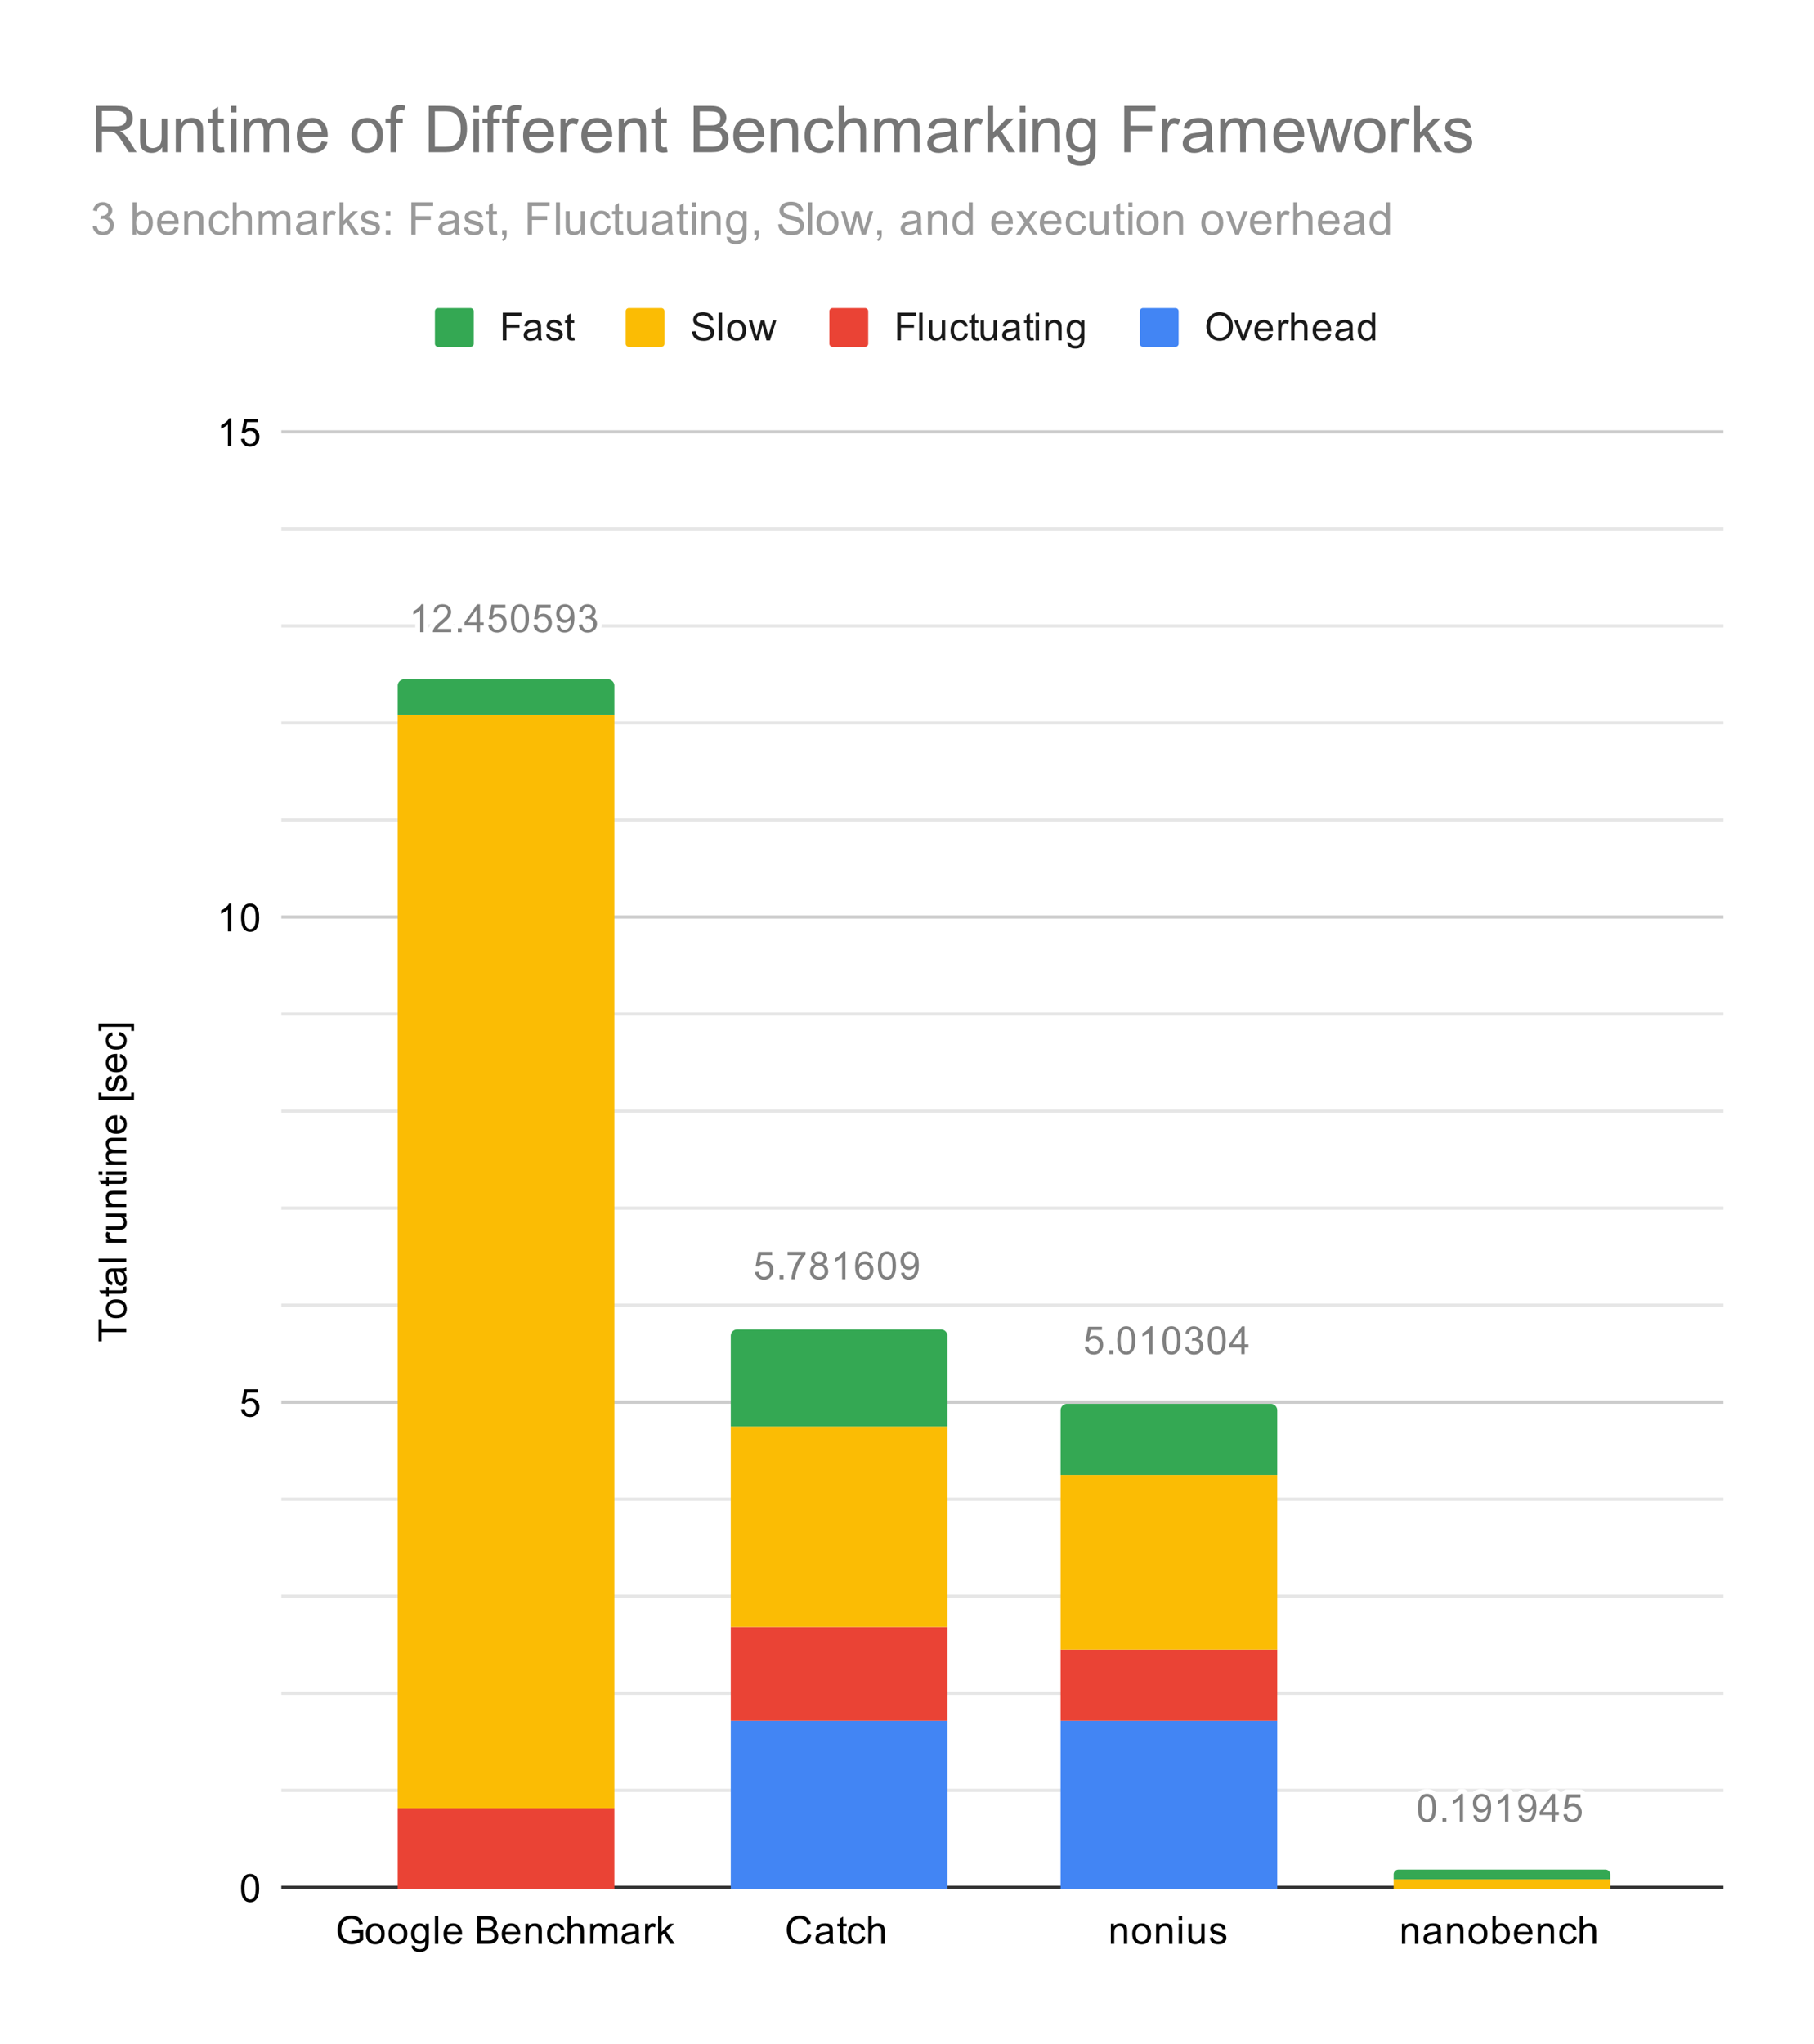 <svg xmlns="http://www.w3.org/2000/svg" xmlns:xlink="http://www.w3.org/1999/xlink" fill="none" stroke="none" stroke-linecap="square" stroke-miterlimit="10" width="561" height="632" xmlns:v="https://vecta.io/nano"><style><![CDATA[.B{clip-path:url(#A)}.C{fill:#ea4335}.D{fill:#fbbc04}.E{fill:#34a853}.F{fill:#4285f4}.G{stroke:#fff}.H{stroke-width:3}.I{stroke-linejoin:round}.J{fill:#1a1a1a}]]></style><path fill="#fff" d="M0 0h561v632H0V0z"/><g stroke-linecap="butt"><path stroke="#333" d="M87.5 583.5h445"/><path d="M87.5 433.5h445m-445-150h445m-445-150h445" stroke="#ccc"/><path d="M87.5 553.5h445m-445-30h445m-445-30h445m-445-30h445m-445-60h445m-445-30h445m-445-30h445m-445-30h445m-445-60h445m-445-30h445m-445-30h445m-445-30h445" stroke="#e6e6e6"/></g><clipPath id="A"><path d="M87.05 133.95h445.9v450H87.05v-450z"/></clipPath><path d="M190 584h-67 67z" class="B"/><path d="M190 584h-67 67z" class="B F"/><path d="M293 584h-67v-52h67z" class="B"/><path d="M293 584h-67v-52h67z" class="B F"/><path d="M395 584h-67v-52h67z" class="B"/><path d="M395 584h-67v-52h67zm103 0h-67 67z" class="B F"/><path d="M190 584h-67v-25h67z" class="B"/><path d="M190 584h-67v-25h67z" class="B C"/><path d="M293 532h-67v-29h67z" class="B"/><path d="M293 532h-67v-29h67z" class="B C"/><path d="M395 532h-67v-22h67z" class="B"/><path d="M395 532h-67v-22h67z" class="B C"/><path d="M498 584h-67 67z" class="B"/><path d="M498 584h-67 67z" class="B C"/><path d="M190 559h-67V221h67z" class="B"/><path d="M190 559h-67V221h67z" class="B D"/><path d="M293 503h-67v-62h67z" class="B"/><path d="M293 503h-67v-62h67z" class="B D"/><path d="M395 510h-67v-54h67z" class="B"/><path d="M395 510h-67v-54h67z" class="B D"/><path d="M498 584h-67v-3h67z" class="B"/><path d="M498 584h-67v-3h67z" class="B D"/><path d="M190 221h-67v-9a2 2 0 0 1 2-2h63a2 2 0 0 1 2 2z" class="B"/><path d="M190 221h-67v-9a2 2 0 0 1 2-2h63a2 2 0 0 1 2 2z" class="B E"/><path d="M293 441h-67v-28a2 2 0 0 1 2-2h63a2 2 0 0 1 2 2z" class="B"/><path d="M293 441h-67v-28a2 2 0 0 1 2-2h63a2 2 0 0 1 2 2z" class="B E"/><path d="M395 456h-67v-20a2 2 0 0 1 2-2h63a2 2 0 0 1 2 2z" class="B"/><path d="M395 456h-67v-20a2 2 0 0 1 2-2h63a2 2 0 0 1 2 2z" class="B E"/><path d="M498 581h-67v-1.5a1.5 1.5 0 0 1 1.5-1.5h64a1.5 1.5 0 0 1 1.5 1.5z" class="B"/><path d="M498 581h-67v-1.5a1.5 1.5 0 0 1 1.5-1.5h64a1.5 1.5 0 0 1 1.5 1.5z" class="B E"/><use xlink:href="#C" class="G H I"/><use xlink:href="#C" fill="gray"/><use xlink:href="#D" class="G H I"/><use xlink:href="#D" fill="gray"/><use xlink:href="#E" class="G H I"/><use xlink:href="#E" fill="gray"/><use xlink:href="#F" class="G H I"/><use xlink:href="#F" fill="gray"/><g fill="#000"><path d="M39.05 411.84h-7.578v2.828h-1.016v-6.812h1.016v2.844h7.578v1.14zm-3.1-4.297q-1.734 0-2.562-.953-.687-.797-.687-1.953 0-1.28.844-2.094.828-.828 2.313-.828 1.203 0 1.9.36.688.36 1.078 1.063.375.688.375 1.5 0 1.297-.828 2.1-.844.797-2.422.797zm0-1.078q1.188 0 1.78-.516.594-.53.594-1.312 0-.797-.594-1.312-.594-.516-1.812-.516-1.156 0-1.75.53-.594.516-.594 1.297 0 .78.594 1.313.578.516 1.78.516zm2.172-8.6l.922-.156q.094.453.094.797 0 .578-.172.9-.187.313-.484.453-.297.125-1.25.125h-3.578v.766h-.812v-.766h-1.547l-.625-1.047h2.172v-1.062h.813v1.063h3.64q.453 0 .578-.047.125-.062.203-.187.078-.125.078-.36 0-.187-.03-.47zm.172-4.766q.5.594.703 1.14.203.53.203 1.156 0 1.03-.5 1.578-.5.547-1.28.547-.453 0-.828-.203-.4-.203-.6-.547-.234-.344-.344-.766-.094-.297-.172-.937-.14-1.266-.36-1.875-.22 0-.266 0-.656 0-.922.297-.344.406-.344 1.203 0 .734.266 1.094.25.36.906.53l-.14 1.03q-.656-.14-1.062-.47-.406-.328-.625-.937-.22-.6-.22-1.406 0-.797.188-1.297.188-.5.47-.734.28-.234.72-.328.266-.047.97-.047h1.406q1.47 0 1.86-.062.4-.078.75-.28v1.1q-.328.156-.766.203zm-2.36.094q.234.578.406 1.72.094.656.22.922.1.266.328.422.22.14.5.14.422 0 .703-.312.28-.328.28-.937 0-.6-.266-1.078-.266-.484-.734-.703-.36-.172-1.047-.172h-.4zm3.125-3h-8.594v-1.062h8.594v1.063zm0-6.016h-6.22v-.953h.938q-.656-.36-.86-.656-.22-.312-.22-.687 0-.53.328-1.078l.984.36q-.234.4-.234.766 0 .36.22.64.203.266.578.375.563.188 1.22.188h3.266v1.047zm0-8.094h-.922q1.063.734 1.063 1.984 0 .547-.203 1.03-.22.47-.53.703-.328.234-.797.328-.297.063-.984.063H32.83v-1.062h3.453q.813 0 1.1-.062.406-.094.656-.406.234-.328.234-.812 0-.47-.234-.875-.25-.422-.672-.594-.422-.187-1.22-.187H32.83v-1.047h6.22v.938zm0-2.922h-6.22v-.937h.875q-1.016-.687-1.016-1.984 0-.562.203-1.03.203-.484.53-.72.328-.234.766-.328.297-.047 1.03-.047h3.828v1.047h-3.78q-.656 0-.97.125-.312.125-.5.438-.203.313-.203.734 0 .672.438 1.172.422.484 1.6.484h3.406v1.047zm-.937-9.297l.922-.156q.094.453.094.797 0 .578-.172.9-.187.313-.484.453-.297.125-1.25.125h-3.578v.766h-.812v-.766h-1.547l-.625-1.047h2.172v-1.062h.813v1.063h3.64q.453 0 .578-.047.125-.062.203-.187.078-.125.078-.36 0-.187-.03-.47zm-6.437-.703h-1.22v-1.062h1.22v1.063zm7.375 0h-6.22v-1.062h6.22v1.063zm0-3h-6.22v-.937h.875q-.47-.297-.734-.78-.28-.484-.28-1.1 0-.687.28-1.125.28-.453.797-.625-1.078-.75-1.078-1.922 0-.937.516-1.422.5-.5 1.578-.5h4.266v1.047h-3.922q-.625 0-.906.1-.28.094-.453.36-.172.266-.172.64 0 .656.438 1.094.438.422 1.406.422h3.6v1.063h-4.047q-.703 0-1.047.266-.36.25-.36.828 0 .453.234.828.234.375.688.547.453.172 1.297.172h3.234v1.047zm-2-14.25l.125-1.094q.953.25 1.484.953.53.703.53 1.78 0 1.36-.844 2.172-.844.797-2.36.797-1.562 0-2.422-.812-.875-.812-.875-2.094 0-1.25.844-2.03.844-.797 2.4-.797.094 0 .28 0v4.64q1.03-.062 1.578-.578.53-.516.53-1.297 0-.578-.297-.984-.312-.422-.97-.656zm-1.703 3.453v-3.47q-.797.063-1.187.4-.6.516-.6 1.313 0 .734.484 1.234.484.484 1.313.53zm6.094-9.22H30.456v-2.328h.875v1.266h9.234v-1.266h.875v2.328zm-4.25-2.562l-.156-1.03q.625-.094.953-.484.328-.406.328-1.14 0-.72-.28-1.062-.297-.36-.703-.36-.36 0-.562.313-.14.22-.36 1.078-.297 1.156-.5 1.6-.22.438-.594.672-.375.234-.844.234-.406 0-.766-.187-.36-.187-.594-.516-.172-.25-.297-.672-.125-.422-.125-.922 0-.72.22-1.266.203-.562.563-.828.36-.266.953-.36l.14 1.03q-.47.063-.734.406-.28.328-.28.953 0 .72.25 1.03.234.313.563.313.203 0 .36-.125.172-.14.28-.406.063-.156.266-.937.313-1.125.5-1.562.188-.437.547-.687.36-.25.906-.25.53 0 1 .313.453.297.72.875.25.578.25 1.313 0 1.22-.5 1.86-.516.625-1.5.797zm-.14-10.672l.125-1.094q.953.25 1.484.953.53.703.53 1.78 0 1.36-.844 2.172-.844.797-2.36.797-1.562 0-2.422-.812-.875-.812-.875-2.094 0-1.25.844-2.03.844-.797 2.4-.797.094 0 .28 0v4.64q1.03-.062 1.578-.578.53-.516.53-1.297 0-.578-.297-.984-.312-.422-.97-.656zm-1.703 3.453v-3.47q-.797.063-1.187.4-.6.516-.6 1.313 0 .734.484 1.234.484.484 1.313.53zm1.422-10.266l.14-1.03q1.063.172 1.672.875.6.703.6 1.72 0 1.28-.828 2.063-.844.766-2.406.766-1 0-1.75-.328-.766-.344-1.14-1.016-.375-.687-.375-1.5 0-1 .516-1.64.5-.656 1.453-.844l.156 1.03q-.625.14-.937.516-.328.375-.328.906 0 .797.578 1.297.563.5 1.797.5 1.266 0 1.828-.484.563-.484.563-1.25 0-.625-.375-1.03-.375-.422-1.172-.547zm4.672-3.703v2.328h-.875v-1.266H31.33v1.266h-.875v-2.328H41.44zM74.55 583.716q0-1.53.313-2.453.313-.937.922-1.437.625-.5 1.563-.5.688 0 1.203.28.53.28.875.813.344.516.53 1.266.188.75.188 2.03 0 1.516-.312 2.438-.297.922-.922 1.438-.6.5-1.562.5-1.234 0-1.953-.9-.844-1.062-.844-3.484zm1.078 0q0 2.1.5 2.813.5.703 1.22.703.734 0 1.22-.703.5-.703.5-2.812 0-2.125-.5-2.812-.484-.703-1.234-.703-.72 0-1.156.6-.547.78-.547 2.906zM74.55 435.7l1.1-.094q.125.813.563 1.22.453.406 1.094.406.75 0 1.28-.578.53-.578.53-1.516 0-.906-.516-1.422-.5-.53-1.328-.53-.5 0-.922.234-.406.234-.64.594l-.984-.125.828-4.406h4.28v1H76.4l-.453 2.313q.766-.547 1.6-.547 1.125 0 1.9.78.78.78.78 2.016 0 1.156-.672 2.016-.828 1.03-2.25 1.03-1.172 0-1.922-.656-.734-.656-.844-1.734zm-3.03-147.75h-1.047v-6.72q-.4.36-1.016.734-.6.36-1.094.53v-1.016q.875-.422 1.53-1 .672-.594.953-1.156h.672v8.625zm3.03-4.234q0-1.53.313-2.453.313-.937.922-1.437.625-.5 1.563-.5.688 0 1.203.28.53.28.875.813.344.516.53 1.266.188.75.188 2.03 0 1.516-.312 2.438-.297.922-.922 1.438-.6.5-1.562.5-1.234 0-1.953-.9-.844-1.062-.844-3.484zm1.078 0q0 2.1.5 2.813.5.703 1.22.703.734 0 1.22-.703.5-.703.5-2.812 0-2.125-.5-2.812-.484-.703-1.234-.703-.72 0-1.156.6-.547.78-.547 2.906z"/><path d="M71.52 137.95h-1.047v-6.72q-.4.36-1.016.734-.6.36-1.094.53v-1.016q.875-.422 1.53-1 .672-.594.953-1.156h.672v8.625zm3.03-2.25l1.1-.094q.125.813.563 1.22.453.406 1.094.406.75 0 1.28-.578.53-.578.53-1.516 0-.906-.516-1.422-.5-.53-1.328-.53-.5 0-.922.234-.406.234-.64.594l-.984-.125.828-4.406h4.28v1H76.4l-.453 2.313q.766-.547 1.6-.547 1.125 0 1.9.78.78.78.78 2.016 0 1.156-.672 2.016-.828 1.03-2.25 1.03-1.172 0-1.922-.656-.734-.656-.844-1.734zm34.145 461.875v-1l3.625-.016v3.188q-.828.672-1.72 1.016-.9.328-1.828.328-1.266 0-2.312-.53-1.03-.547-1.562-1.562-.516-1.03-.516-2.297 0-1.266.516-2.344.53-1.094 1.516-1.6.984-.53 2.266-.53.938 0 1.688.297.75.297 1.172.844.438.53.656 1.406l-1.016.28q-.203-.656-.5-1.03-.28-.375-.812-.594-.53-.234-1.172-.234-.78 0-1.36.234-.562.234-.922.625-.344.4-.53.86-.328.797-.328 1.72 0 1.156.4 1.938.406.766 1.156 1.14.75.375 1.6.375.734 0 1.438-.28.703-.297 1.063-.6v-1.6h-2.516zm4.453.266q0-1.734.953-2.562.797-.687 1.953-.687 1.28 0 2.094.844.828.828.828 2.313 0 1.203-.36 1.9-.36.688-1.062 1.078-.687.375-1.5.375-1.297 0-2.1-.828-.797-.844-.797-2.422zm1.078 0q0 1.188.516 1.78.53.594 1.313.594.797 0 1.313-.594.516-.594.516-1.812 0-1.156-.53-1.75-.516-.594-1.297-.594-.78 0-1.312.594-.516.578-.516 1.78zm5.922 0q0-1.734.953-2.562.797-.687 1.953-.687 1.28 0 2.094.844.828.828.828 2.313 0 1.203-.36 1.9-.36.688-1.062 1.078-.687.375-1.5.375-1.297 0-2.1-.828-.797-.844-.797-2.422zm1.078 0q0 1.188.516 1.78.53.594 1.313.594.797 0 1.313-.594.516-.594.516-1.812 0-1.156-.53-1.75-.516-.594-1.297-.594-.78 0-1.312.594-.516.578-.516 1.78zm6.1 3.625l1.03.156q.063.47.36.688.4.297 1.063.297.734 0 1.125-.297.406-.297.547-.812.094-.328.078-1.36-.687.813-1.72.813-1.28 0-1.984-.922-.703-.937-.703-2.22 0-.9.313-1.64.328-.766.938-1.172.6-.406 1.438-.406 1.1 0 1.828.9v-.75h.97v5.375q0 1.453-.297 2.063-.297.6-.937.953-.64.36-1.578.36-1.1 0-1.797-.5-.687-.5-.672-1.516zm.875-3.734q0 1.22.484 1.78.484.563 1.22.563.734 0 1.22-.562.5-.562.5-1.75 0-1.14-.516-1.72-.5-.578-1.22-.578-.703 0-1.203.578-.484.563-.484 1.688zm6.297 3.22v-8.594h1.063v8.594h-1.062zm7.28-2l1.094.125q-.25.953-.953 1.484-.703.53-1.78.53-1.36 0-2.172-.844-.797-.844-.797-2.36 0-1.562.813-2.422.813-.875 2.094-.875 1.25 0 2.03.844.797.844.797 2.4 0 .094 0 .28h-4.64q.063 1.03.578 1.578.516.53 1.297.53.578 0 .984-.297.422-.312.656-.97zm-3.453-1.703h3.47q-.062-.797-.4-1.187-.516-.6-1.312-.6-.734 0-1.234.484-.484.484-.53 1.313zm9.28 3.703v-8.594h3.234q.984 0 1.578.266.594.266.922.813.344.53.344 1.125 0 .547-.297 1.03-.297.484-.906.78.78.234 1.188.797.422.547.422 1.297 0 .594-.25 1.125-.25.516-.625.797-.375.28-.953.422-.562.14-1.375.14h-3.28zm1.14-4.984h1.86q.75 0 1.078-.094.438-.125.656-.422.22-.312.22-.766 0-.422-.203-.75-.203-.328-.594-.437-.375-.125-1.297-.125h-1.72v2.594zm0 3.97h2.14q.547 0 .766-.047.406-.062.656-.22.266-.172.438-.484.172-.312.172-.72 0-.484-.25-.844-.234-.36-.672-.5-.437-.14-1.266-.14h-1.984v2.953zm11.03-.984l1.094.125q-.25.953-.953 1.484-.703.53-1.78.53-1.36 0-2.172-.844-.797-.844-.797-2.36 0-1.562.813-2.422.813-.875 2.094-.875 1.25 0 2.03.844.797.844.797 2.4 0 .094 0 .28h-4.64q.063 1.03.578 1.578.516.53 1.297.53.578 0 .984-.297.422-.312.656-.97zm-3.453-1.703h3.47q-.062-.797-.4-1.187-.516-.6-1.312-.6-.734 0-1.234.484-.484.484-.53 1.313zm6.203 3.703v-6.22h.938v.875q.688-1.016 1.984-1.016.563 0 1.03.203.484.203.72.53.234.328.328.766.047.297.047 1.03v3.828h-1.047v-3.78q0-.656-.125-.97-.125-.312-.437-.5-.312-.203-.734-.203-.672 0-1.172.438-.484.422-.484 1.6v3.406h-1.047zm11.063-2.28l1.03.14q-.172 1.063-.875 1.672-.703.6-1.72.6-1.28 0-2.062-.828-.766-.844-.766-2.406 0-1 .328-1.75.344-.766 1.016-1.14.688-.375 1.5-.375 1 0 1.64.516.656.5.844 1.453l-1.03.156q-.14-.625-.516-.937-.375-.328-.906-.328-.797 0-1.297.578-.5.563-.5 1.797 0 1.266.484 1.828.484.563 1.25.563.625 0 1.03-.375.422-.375.547-1.172zm1.938 2.28v-8.594h1.047v3.078q.734-.844 1.86-.844.703 0 1.203.28.516.266.734.75.22.47.22 1.4v3.938h-1.047v-3.937q0-.797-.344-1.156-.344-.36-.97-.36-.47 0-.9.25-.406.234-.594.656-.172.406-.172 1.14v3.406h-1.047zm7 0v-6.22h.938v.875q.297-.47.78-.734.484-.28 1.1-.28.688 0 1.125.28.453.28.625.797.75-1.078 1.922-1.078.938 0 1.422.516.5.5.5 1.578v4.266h-1.047v-3.922q0-.625-.1-.906-.094-.28-.36-.453-.266-.172-.64-.172-.656 0-1.094.438-.422.438-.422 1.406v3.6h-1.062v-4.047q0-.703-.266-1.047-.25-.36-.828-.36-.453 0-.828.234-.375.234-.547.688-.172.453-.172 1.297v3.234h-1.047zm14.063-.766q-.594.5-1.14.703-.53.203-1.156.203-1.03 0-1.578-.5-.547-.5-.547-1.28 0-.453.203-.828.203-.4.547-.6.344-.234.766-.344.297-.094.938-.172 1.266-.14 1.875-.36 0-.22 0-.266 0-.656-.297-.922-.406-.344-1.203-.344-.734 0-1.094.266-.36.25-.53.906l-1.03-.14q.14-.656.47-1.062.328-.406.938-.625.6-.22 1.406-.22.797 0 1.297.188.5.188.734.47.234.28.328.72.047.266.047.97v1.406q0 1.47.063 1.86.078.4.28.75h-1.1q-.156-.328-.203-.766zm-.094-2.36q-.578.234-1.72.406-.656.094-.922.22-.266.1-.422.328-.14.22-.14.5 0 .422.313.703.328.28.938.28.6 0 1.078-.266.484-.266.703-.734.172-.36.172-1.047v-.4zm3.016 3.125v-6.22h.953v.938q.36-.656.656-.86.313-.22.688-.22.53 0 1.078.328l-.36.984q-.4-.234-.766-.234-.36 0-.64.22-.266.203-.375.578-.187.563-.187 1.22v3.266h-1.047zm4.016 0v-8.594h1.063v4.906l2.484-2.53h1.375l-2.4 2.297 2.625 3.922h-1.297l-2.062-3.187-.734.72v2.47h-1.062zm46.263-3.02l1.125.297q-.36 1.4-1.28 2.125-.922.734-2.266.734-1.4 0-2.266-.562-.875-.562-1.328-1.625-.453-1.078-.453-2.312 0-1.344.516-2.344.516-1 1.453-1.516.953-.516 2.094-.516 1.28 0 2.156.656.9.656 1.234 1.844l-1.125.266q-.297-.937-.875-1.36-.562-.437-1.422-.437-.984 0-1.656.484-.656.47-.937 1.266-.266.797-.266 1.656 0 1.094.313 1.906.328.813 1 1.22.672.406 1.47.406.953 0 1.6-.547.672-.547.906-1.64zm6.797 2.25q-.594.5-1.14.703-.53.203-1.156.203-1.03 0-1.578-.5-.547-.5-.547-1.28 0-.453.203-.828.203-.4.547-.6.344-.234.766-.344.297-.094.938-.172 1.266-.14 1.875-.36 0-.22 0-.266 0-.656-.297-.922-.406-.344-1.203-.344-.734 0-1.094.266-.36.25-.53.906l-1.03-.14q.14-.656.47-1.062.328-.406.938-.625.6-.22 1.406-.22.797 0 1.297.188.5.188.734.47.234.28.328.72.047.266.047.97v1.406q0 1.47.063 1.86.078.4.28.75h-1.1q-.156-.328-.203-.766zm-.094-2.36q-.578.234-1.72.406-.656.094-.922.22-.266.1-.422.328-.14.22-.14.5 0 .422.313.703.328.28.938.28.6 0 1.078-.266.484-.266.703-.734.172-.36.172-1.047v-.4zm5.328 2.188l.156.922q-.453.094-.797.094-.578 0-.9-.172-.312-.187-.453-.484-.125-.297-.125-1.25v-3.578h-.766v-.812h.766v-1.547l1.047-.625v2.172h1.063v.813h-1.062v3.64q0 .453.047.578.063.125.188.203.125.078.36.078.188 0 .47-.03zm4.766-1.344l1.03.14q-.172 1.063-.875 1.672-.703.6-1.72.6-1.28 0-2.062-.828-.766-.844-.766-2.406 0-1 .328-1.75.344-.766 1.016-1.14.688-.375 1.5-.375 1 0 1.64.516.656.5.844 1.453l-1.03.156q-.14-.625-.516-.937-.375-.328-.906-.328-.797 0-1.297.578-.5.563-.5 1.797 0 1.266.484 1.828.484.563 1.25.563.625 0 1.03-.375.422-.375.547-1.172zm1.938 2.28v-8.594h1.047v3.078q.734-.844 1.86-.844.703 0 1.203.28.516.266.734.75.22.47.22 1.4v3.938h-1.047v-3.937q0-.797-.344-1.156-.344-.36-.97-.36-.47 0-.9.25-.406.234-.594.656-.172.406-.172 1.14v3.406h-1.047zm75.015.002v-6.22h.938v.875q.688-1.016 1.984-1.016.563 0 1.03.203.484.203.72.53.234.328.328.766.047.297.047 1.03v3.828h-1.047v-3.78q0-.656-.125-.97-.125-.312-.437-.5-.312-.203-.734-.203-.672 0-1.172.438-.484.422-.484 1.6v3.406h-1.047zm6.6-3.1q0-1.734.953-2.562.797-.687 1.953-.687 1.28 0 2.094.844.828.828.828 2.313 0 1.203-.36 1.9-.36.688-1.062 1.078-.687.375-1.5.375-1.297 0-2.1-.828-.797-.844-.797-2.422zm1.078 0q0 1.188.516 1.78.53.594 1.313.594.797 0 1.313-.594.516-.594.516-1.812 0-1.156-.53-1.75-.516-.594-1.297-.594-.78 0-1.312.594-.516.578-.516 1.78zm6.313 3.1v-6.22h.938v.875q.688-1.016 1.984-1.016.563 0 1.03.203.484.203.72.53.234.328.328.766.047.297.047 1.03v3.828h-1.047v-3.78q0-.656-.125-.97-.125-.312-.437-.5-.312-.203-.734-.203-.672 0-1.172.438-.484.422-.484 1.6v3.406h-1.047zm7-7.375v-1.22h1.063v1.22h-1.062zm0 7.375v-6.22h1.063v6.22h-1.062zm7.078 0v-.922q-.734 1.063-1.984 1.063-.547 0-1.03-.203-.47-.22-.703-.53-.234-.328-.328-.797-.062-.297-.062-.984v-3.844h1.063v3.453q0 .813.063 1.1.094.406.406.656.328.234.813.234.47 0 .875-.234.422-.25.594-.672.188-.422.188-1.22v-3.328h1.047v6.22h-.937zm2.5-1.86l1.03-.156q.094.625.484.953.406.328 1.14.328.72 0 1.063-.28.36-.297.36-.703 0-.36-.312-.562-.22-.14-1.078-.36-1.156-.297-1.6-.5-.437-.22-.672-.594-.234-.375-.234-.844 0-.406.188-.766.188-.36.516-.594.25-.172.672-.297.422-.125.922-.125.72 0 1.266.22.563.203.828.563.266.36.36.953l-1.03.14q-.062-.47-.406-.734-.328-.28-.953-.28-.72 0-1.03.25-.312.234-.312.563 0 .203.125.36.14.172.406.28.156.063.938.266 1.125.313 1.563.5.438.188.688.547.25.36.25.906 0 .53-.312 1-.297.453-.875.72-.578.25-1.312.25-1.22 0-1.86-.5-.625-.516-.797-1.5z"/><path d="M433.555 600.95v-6.22h.938v.875q.688-1.016 1.984-1.016.563 0 1.03.203.484.203.72.53.234.328.328.766.047.297.047 1.03v3.828h-1.047v-3.78q0-.656-.125-.97-.125-.312-.437-.5-.312-.203-.734-.203-.672 0-1.172.438-.484.422-.484 1.61v3.406h-1.047zm11.063-.766q-.594.5-1.14.703-.53.203-1.156.203-1.03 0-1.578-.5-.547-.5-.547-1.28 0-.453.203-.828.203-.39.547-.61.344-.234.766-.344.297-.094.938-.172 1.266-.14 1.875-.36 0-.22 0-.266 0-.656-.297-.922-.406-.344-1.203-.344-.734 0-1.094.266-.36.25-.53.906l-1.03-.14q.14-.656.47-1.062.328-.406.938-.625.61-.22 1.406-.22.797 0 1.297.188.5.188.734.47.234.28.328.72.047.266.047.97v1.406q0 1.47.063 1.86.078.39.28.75h-1.11q-.156-.328-.203-.766zm-.094-2.36q-.578.234-1.72.406-.656.094-.922.22-.266.11-.422.328-.14.22-.14.5 0 .422.313.703.328.28.938.28.61 0 1.078-.266.484-.266.703-.734.172-.36.172-1.047v-.39zm3.03 3.125v-6.22h.938v.875q.688-1.016 1.984-1.016.563 0 1.03.203.484.203.72.53.234.328.328.766.047.297.047 1.03v3.828h-1.047v-3.78q0-.656-.125-.97-.125-.312-.437-.5-.312-.203-.734-.203-.672 0-1.172.438-.484.422-.484 1.61v3.406h-1.047zm6.61-3.11q0-1.734.953-2.562.797-.687 1.953-.687 1.28 0 2.094.844.828.828.828 2.313 0 1.203-.36 1.89-.36.688-1.062 1.078-.687.375-1.5.375-1.297 0-2.11-.828-.797-.844-.797-2.422zm1.078 0q0 1.188.516 1.78.53.594 1.313.594.797 0 1.313-.594.516-.594.516-1.812 0-1.156-.53-1.75-.516-.594-1.297-.594-.78 0-1.312.594-.516.578-.516 1.78zm7.28 3.11h-.984v-8.594h1.063v3.063q.672-.828 1.703-.828.578 0 1.078.234.516.22.844.64.344.422.53 1.016.188.594.188 1.266 0 1.594-.797 2.47-.797.875-1.89.875-1.11 0-1.734-.922v.78zm-.016-3.156q0 1.11.313 1.61.5.813 1.344.813.688 0 1.188-.594.516-.594.516-1.797 0-1.22-.484-1.797-.484-.578-1.172-.578-.687 0-1.203.61-.5.594-.5 1.734zm10.297 1.156l1.094.125q-.25.953-.953 1.484-.703.53-1.78.53-1.36 0-2.172-.844-.797-.844-.797-2.36 0-1.562.813-2.422.813-.875 2.094-.875 1.25 0 2.03.844.797.844.797 2.39 0 .094 0 .28h-4.64q.063 1.03.578 1.578.516.53 1.297.53.578 0 .984-.297.422-.312.656-.97zm-3.453-1.703h3.47q-.062-.797-.39-1.187-.516-.61-1.312-.61-.734 0-1.234.484-.484.484-.53 1.313zm6.203 3.703v-6.22h.938v.875q.688-1.016 1.984-1.016.563 0 1.03.203.484.203.72.53.234.328.328.766.047.297.047 1.03v3.828h-1.047v-3.78q0-.656-.125-.97-.125-.312-.437-.5-.312-.203-.734-.203-.672 0-1.172.438-.484.422-.484 1.61v3.406h-1.047zm11.063-2.28l1.03.14q-.172 1.063-.875 1.672-.703.61-1.72.61-1.28 0-2.062-.828-.766-.844-.766-2.406 0-1 .328-1.75.344-.766 1.016-1.14.688-.375 1.5-.375 1 0 1.64.516.656.5.844 1.453l-1.03.156q-.14-.625-.516-.937-.375-.328-.906-.328-.797 0-1.297.578-.5.563-.5 1.797 0 1.266.484 1.828.484.563 1.25.563.625 0 1.03-.375.422-.375.547-1.172zm1.938 2.28v-8.594h1.047v3.078q.734-.844 1.86-.844.703 0 1.203.28.516.266.734.75.22.47.22 1.39v3.938h-1.047v-3.937q0-.797-.344-1.156-.344-.36-.97-.36-.47 0-.89.25-.406.234-.594.656-.172.406-.172 1.14v3.406h-1.047z"/></g><use xlink:href="#G" class="E"/><path d="M155.484 105.25v-8.594h5.797v1.016h-4.656v2.656h4.03v1.016h-4.03v3.906h-1.14zm10.875-.766q-.594.5-1.14.703-.53.203-1.156.203-1.03 0-1.578-.5-.547-.5-.547-1.28 0-.453.203-.828.203-.39.547-.61.344-.234.766-.344.297-.094.938-.172 1.266-.14 1.875-.36 0-.22 0-.266 0-.656-.297-.922-.406-.344-1.203-.344-.734 0-1.094.266-.36.25-.53.906l-1.03-.14q.14-.656.47-1.062.328-.406.938-.625.61-.22 1.406-.22.797 0 1.297.188.5.188.734.47.234.28.328.72.047.266.047.97v1.406q0 1.47.063 1.86.078.39.28.75h-1.11q-.156-.328-.203-.766zm-.094-2.36q-.578.234-1.72.406-.656.094-.922.22-.266.11-.422.328-.14.22-.14.5 0 .422.313.703.328.28.938.28.61 0 1.078-.266.484-.266.703-.734.172-.36.172-1.047v-.39zm2.61 1.266l1.03-.156q.094.625.484.953.406.328 1.14.328.72 0 1.063-.28.36-.297.36-.703 0-.36-.312-.562-.22-.14-1.078-.36-1.156-.297-1.61-.5-.437-.22-.672-.594-.234-.375-.234-.844 0-.406.188-.766.188-.36.516-.594.25-.172.672-.297.422-.125.922-.125.72 0 1.266.22.563.203.828.563.266.36.36.953l-1.03.14q-.062-.47-.406-.734-.328-.28-.953-.28-.72 0-1.03.25-.312.234-.312.563 0 .203.125.36.14.172.406.28.156.063.938.266 1.125.313 1.563.5.438.188.688.547.25.36.25.906 0 .53-.312 1-.297.453-.875.72-.578.25-1.312.25-1.22 0-1.86-.5-.625-.516-.797-1.5zm8.72.922l.156.922q-.453.094-.797.094-.578 0-.89-.172-.312-.187-.453-.484-.125-.297-.125-1.25v-3.578h-.766v-.812h.766v-1.547l1.047-.625v2.172h1.063v.813h-1.062v3.64q0 .453.047.578.063.125.188.203.125.078.36.078.188 0 .47-.03z" class="J"/><use xlink:href="#G" x="59" class="D"/><path d="M214.047 102.484l1.063-.094q.078.656.36 1.063.28.406.86.672.594.25 1.328.25.64 0 1.14-.187.5-.203.734-.53.25-.344.25-.734 0-.406-.234-.703-.234-.312-.766-.516-.36-.14-1.547-.422-1.172-.28-1.64-.53-.625-.328-.922-.797-.297-.484-.297-1.078 0-.64.36-1.203.375-.578 1.078-.86.72-.297 1.578-.297.953 0 1.688.313.734.297 1.125.906.39.594.422 1.344l-1.094.078q-.094-.812-.61-1.22-.5-.422-1.484-.422-1.03 0-1.5.375-.47.375-.47.906 0 .47.328.766.328.297 1.703.61 1.39.313 1.906.547.75.36 1.11.89.36.516.36 1.22 0 .688-.39 1.297-.39.594-1.125.938-.734.328-1.656.328-1.172 0-1.97-.328-.78-.344-1.234-1.03-.437-.687-.453-1.547zm8.22 2.766v-8.594h1.063v8.594h-1.062zm2.64-3.11q0-1.734.953-2.562.797-.687 1.953-.687 1.28 0 2.094.844.828.828.828 2.313 0 1.203-.36 1.89-.36.688-1.062 1.078-.687.375-1.5.375-1.297 0-2.11-.828-.797-.844-.797-2.422zm1.078 0q0 1.188.516 1.78.53.594 1.313.594.797 0 1.313-.594.516-.594.516-1.812 0-1.156-.53-1.75-.516-.594-1.297-.594-.78 0-1.312.594-.516.578-.516 1.78zm7.453 3.11l-1.906-6.22h1.094l.984 3.594.375 1.328q.03-.094.328-1.28l.984-3.64h1.078l.938 3.61.313 1.188.36-1.203 1.063-3.594h1.03l-1.953 6.22h-1.094l-.984-3.734-.25-1.047-1.25 4.78h-1.11z" class="J"/><use xlink:href="#G" x="122" class="C"/><path d="M277.484 105.25v-8.594h5.797v1.016h-4.656v2.656h4.03v1.016h-4.03v3.906h-1.14zm6.78 0v-8.594h1.063v8.594h-1.062zm7.11 0v-.922q-.734 1.063-1.984 1.063-.547 0-1.03-.203-.47-.22-.703-.53-.234-.328-.328-.797-.062-.297-.062-.984V99.03h1.063v3.453q0 .813.063 1.11.094.406.406.656.328.234.813.234.47 0 .875-.234.422-.25.594-.672.188-.422.188-1.22V99.03h1.047v6.22h-.937zm6.984-2.28l1.03.14q-.172 1.063-.875 1.672-.703.61-1.72.61-1.28 0-2.062-.828-.766-.844-.766-2.406 0-1 .328-1.75.344-.766 1.016-1.14.688-.375 1.5-.375 1 0 1.64.516.656.5.844 1.453l-1.03.156q-.14-.625-.516-.937-.375-.328-.906-.328-.797 0-1.297.578-.5.563-.5 1.797 0 1.266.484 1.828.484.563 1.25.563.625 0 1.03-.375.422-.375.547-1.172zm4.234 1.344l.156.922q-.453.094-.797.094-.578 0-.89-.172-.312-.187-.453-.484-.125-.297-.125-1.25v-3.578h-.766v-.812h.766v-1.547l1.047-.625v2.172h1.063v.813h-1.062v3.64q0 .453.047.578.063.125.188.203.125.078.36.078.188 0 .47-.03zm4.78.938v-.922q-.734 1.063-1.984 1.063-.547 0-1.03-.203-.47-.22-.703-.53-.234-.328-.328-.797-.062-.297-.062-.984V99.03h1.063v3.453q0 .813.063 1.11.094.406.406.656.328.234.813.234.47 0 .875-.234.422-.25.594-.672.188-.422.188-1.22V99.03h1.047v6.22h-.937zm6.984-.766q-.594.5-1.14.703-.53.203-1.156.203-1.03 0-1.578-.5-.547-.5-.547-1.28 0-.453.203-.828.203-.39.547-.61.344-.234.766-.344.297-.094.938-.172 1.266-.14 1.875-.36 0-.22 0-.266 0-.656-.297-.922-.406-.344-1.203-.344-.734 0-1.094.266-.36.25-.53.906l-1.03-.14q.14-.656.47-1.062.328-.406.938-.625.61-.22 1.406-.22.797 0 1.297.188.5.188.734.47.234.28.328.72.047.266.047.97v1.406q0 1.47.063 1.86.078.39.28.75h-1.11q-.156-.328-.203-.766zm-.094-2.36q-.578.234-1.72.406-.656.094-.922.22-.266.11-.422.328-.14.22-.14.5 0 .422.313.703.328.28.938.28.61 0 1.078-.266.484-.266.703-.734.172-.36.172-1.047v-.39zm5.328 2.188l.156.922q-.453.094-.797.094-.578 0-.89-.172-.312-.187-.453-.484-.125-.297-.125-1.25v-3.578h-.766v-.812h.766v-1.547l1.047-.625v2.172h1.063v.813h-1.062v3.64q0 .453.047.578.063.125.188.203.125.078.36.078.188 0 .47-.03zm.703-6.437v-1.22h1.063v1.22h-1.062zm0 7.375v-6.22h1.063v6.22h-1.062zm3 0v-6.22h.938v.875q.688-1.016 1.984-1.016.563 0 1.03.203.484.203.72.53.234.328.328.766.047.297.047 1.03v3.828h-1.047v-3.78q0-.656-.125-.97-.125-.312-.437-.5-.312-.203-.734-.203-.672 0-1.172.438-.484.422-.484 1.61v3.406h-1.047zm6.797.516l1.03.156q.063.47.36.688.39.297 1.063.297.734 0 1.125-.297.406-.297.547-.812.094-.328.078-1.36-.687.813-1.72.813-1.28 0-1.984-.922-.703-.937-.703-2.22 0-.89.313-1.64.328-.766.938-1.172.61-.406 1.438-.406 1.11 0 1.828.89v-.75h.97v5.375q0 1.453-.297 2.063-.297.61-.937.953-.64.36-1.578.36-1.11 0-1.797-.5-.687-.5-.672-1.516zm.875-3.734q0 1.22.484 1.78.484.563 1.22.563.734 0 1.22-.562.5-.562.5-1.75 0-1.14-.516-1.72-.5-.578-1.22-.578-.703 0-1.203.578-.484.563-.484 1.688z" class="J"/><use xlink:href="#G" x="218" class="F"/><path d="M373.078 101.063q0-2.14 1.14-3.344 1.156-1.22 2.97-1.22 1.203 0 2.156.578.953.563 1.453 1.578.5 1.016.5 2.313 0 1.297-.53 2.328-.53 1.03-1.5 1.563-.953.53-2.078.53-1.22 0-2.172-.578-.953-.594-1.453-1.594-.484-1.016-.484-2.156zm1.172.016q0 1.563.828 2.453.844.89 2.11.89 1.28 0 2.11-.89.828-.906.828-2.578 0-1.047-.36-1.828-.344-.78-1.03-1.203-.687-.437-1.53-.437-1.203 0-2.078.828-.875.828-.875 2.766zm9.766 4.172l-2.36-6.22h1.11l1.344 3.72q.203.61.39 1.25.14-.484.39-1.172l1.39-3.797h1.078l-2.36 6.22h-.984zm8.53-2l1.094.125q-.25.953-.953 1.484-.703.53-1.78.53-1.36 0-2.172-.844-.797-.844-.797-2.36 0-1.562.813-2.422.813-.875 2.094-.875 1.25 0 2.03.844.797.844.797 2.39 0 .094 0 .28h-4.64q.063 1.03.578 1.578.516.53 1.297.53.578 0 .984-.297.422-.312.656-.97zm-3.453-1.703h3.47q-.062-.797-.39-1.187-.516-.61-1.312-.61-.734 0-1.234.484-.484.484-.53 1.313zm6.188 3.703v-6.22h.953v.938q.36-.656.656-.86.313-.22.688-.22.53 0 1.078.328l-.36.984q-.39-.234-.766-.234-.36 0-.64.22-.266.203-.375.578-.187.563-.187 1.22v3.266h-1.047zm4.016 0v-8.594h1.047v3.078q.734-.844 1.86-.844.703 0 1.203.28.516.266.734.75.22.47.22 1.39v3.938h-1.047v-3.937q0-.797-.344-1.156-.344-.36-.97-.36-.47 0-.89.25-.406.234-.594.656-.172.406-.172 1.14v3.406h-1.047zm11.25-2l1.094.125q-.25.953-.953 1.484-.703.53-1.78.53-1.36 0-2.172-.844-.797-.844-.797-2.36 0-1.562.813-2.422.813-.875 2.094-.875 1.25 0 2.03.844.797.844.797 2.39 0 .094 0 .28h-4.64q.063 1.03.578 1.578.516.53 1.297.53.578 0 .984-.297.422-.312.656-.97zm-3.453-1.703h3.47q-.062-.797-.39-1.187-.516-.61-1.312-.61-.734 0-1.234.484-.484.484-.53 1.313zm10.266 2.938q-.594.5-1.14.703-.53.203-1.156.203-1.03 0-1.578-.5-.547-.5-.547-1.28 0-.453.203-.828.203-.39.547-.61.344-.234.766-.344.297-.094.938-.172 1.266-.14 1.875-.36 0-.22 0-.266 0-.656-.297-.922-.406-.344-1.203-.344-.734 0-1.094.266-.36.25-.53.906l-1.03-.14q.14-.656.47-1.062.328-.406.938-.625.61-.22 1.406-.22.797 0 1.297.188.5.188.734.47.234.28.328.72.047.266.047.97v1.406q0 1.47.063 1.86.078.39.28.75h-1.11q-.156-.328-.203-.766zm-.094-2.36q-.578.234-1.72.406-.656.094-.922.22-.266.11-.422.328-.14.22-.14.5 0 .422.313.703.328.28.938.28.61 0 1.078-.266.484-.266.703-.734.172-.36.172-1.047v-.39zm7.063 3.125v-.78q-.594.922-1.734.922-.75 0-1.375-.406-.625-.422-.97-1.156-.344-.734-.344-1.687 0-.922.313-1.687.313-.766.938-1.156.625-.406 1.39-.406.563 0 1 .234.438.234.72.61v-3.078h1.047v8.594h-.984zM421 102.14q0 1.203.5 1.797.5.578 1.188.578.688 0 1.172-.562.484-.562.484-1.72 0-1.28-.5-1.875-.484-.594-1.203-.594-.703 0-1.172.578-.47.563-.47 1.797z" class="J"/><path fill="#999" d="M28.644 69.91l1.22-.172q.22 1.047.72 1.516.516.453 1.25.453.875 0 1.47-.594.594-.61.594-1.5 0-.844-.562-1.39-.547-.547-1.39-.547-.36 0-.875.125l.14-1.078q.125.016.188.016.797 0 1.422-.406.625-.406.625-1.266 0-.672-.453-1.11-.453-.453-1.187-.453-.72 0-1.203.453-.47.437-.61 1.344l-1.22-.22q.22-1.234 1.016-1.906.797-.687 1.984-.687.828 0 1.516.36.688.344 1.047.953.375.61.375 1.297 0 .64-.344 1.172-.344.53-1.03.86.89.203 1.375.844.5.64.5 1.625 0 1.313-.97 2.22-.953.906-2.406.906-1.328 0-2.203-.78-.86-.78-.984-2.03zm13.47 2.64h-1.14V62.534h1.22v3.563q.78-.97 2-.97.672 0 1.266.266.594.266.984.766.39.484.61 1.172.22.688.22 1.484 0 1.86-.937 2.89-.922 1.016-2.203 1.016-1.28 0-2.016-1.078v.906zm-.016-3.687q0 1.313.36 1.89.578.953 1.563.953.813 0 1.39-.703.594-.703.594-2.094 0-1.422-.562-2.094-.562-.672-1.36-.672-.812 0-1.406.703-.578.688-.578 2.016zm11.844 1.344l1.28.156q-.312 1.125-1.125 1.75-.812.61-2.078.61-1.594 0-2.53-.984-.922-.984-.922-2.75 0-1.844.938-2.844.953-1.016 2.453-1.016 1.453 0 2.375 1 .922.984.922 2.78 0 .11 0 .328H49.83q.078 1.188.672 1.828.61.64 1.53.64.672 0 1.14-.36.484-.36.766-1.14zm-4.03-1.984h4.047q-.078-.922-.47-1.375-.578-.703-1.516-.703-.86 0-1.437.563-.562.563-.625 1.516zm7.063 4.328v-7.266h1.11v1.03q.797-1.187 2.313-1.187.656 0 1.203.234.547.234.813.625.28.375.39.906.078.344.078 1.188v4.47h-1.234v-4.422q0-.75-.14-1.11-.14-.375-.516-.594-.36-.234-.86-.234-.78 0-1.36.5-.562.5-.562 1.89v3.97h-1.234zm12.734-2.656l1.22.156q-.203 1.25-1.03 1.97-.812.703-2 .703-1.484 0-2.39-.97-.906-.984-.906-2.812 0-1.172.39-2.047.39-.89 1.188-1.328.797-.437 1.734-.437 1.172 0 1.922.594.766.594.97 1.703l-1.187.188q-.172-.734-.61-1.094-.437-.375-1.047-.375-.937 0-1.516.672-.578.656-.578 2.094 0 1.47.563 2.14.563.656 1.453.656.734 0 1.22-.437.484-.453.61-1.375zm2.266 2.656V62.534h1.234v3.594q.86-1 2.172-1 .813 0 1.406.328.594.313.844.875.266.547.266 1.625v4.594H76.66v-4.594q0-.937-.406-1.344-.39-.422-1.125-.422-.547 0-1.03.28-.484.28-.687.766-.203.484-.203 1.344v3.97h-1.234zm8 0v-7.266h1.11v1.03q.328-.547.89-.86.578-.328 1.297-.328.813 0 1.328.344.516.328.734.922.86-1.266 2.234-1.266 1.078 0 1.656.594.594.594.594 1.844v4.984H88.58v-4.578q0-.734-.125-1.062-.11-.328-.422-.516-.312-.203-.734-.203-.766 0-1.28.516-.5.5-.5 1.625v4.22h-1.234v-4.72q0-.812-.297-1.22-.297-.422-.984-.422-.516 0-.97.28-.437.266-.64.797-.187.516-.187 1.516v3.766h-1.234zm16.734-.89q-.672.578-1.312.828-.625.234-1.36.234-1.187 0-1.844-.578-.64-.594-.64-1.516 0-.53.234-.97.25-.437.64-.703.406-.266.89-.406.36-.094 1.094-.187 1.5-.172 2.203-.422 0-.25 0-.312 0-.766-.344-1.062-.47-.422-1.406-.422-.86 0-1.28.313-.406.297-.61 1.063l-1.203-.156q.156-.78.53-1.25.39-.47 1.094-.72.72-.266 1.656-.266.922 0 1.5.22.578.22.844.547.28.328.39.844.063.313.063 1.125v1.64q0 1.72.078 2.172.078.453.313.875h-1.28q-.187-.39-.25-.89zm-.094-2.75q-.672.266-2.016.47-.75.11-1.078.25-.312.125-.484.39-.172.266-.172.578 0 .5.375.828.375.328 1.094.328.72 0 1.266-.312.547-.312.813-.86.203-.406.203-1.22v-.453zm3.344 3.64v-7.266h1.11v1.11q.422-.78.78-1.016.36-.25.797-.25.625 0 1.266.39l-.422 1.14q-.453-.266-.906-.266-.406 0-.734.25-.312.234-.453.672-.203.656-.203 1.438v3.797h-1.234zm5.03 0V62.534h1.22v5.703l2.922-2.953h1.594l-2.78 2.703 3.063 4.563h-1.53l-2.39-3.72-.875.844v2.875h-1.22zm6.5-2.172l1.203-.187q.11.734.578 1.125.47.39 1.313.39.844 0 1.25-.344.422-.344.422-.812 0-.422-.375-.656-.25-.172-1.25-.422-1.36-.344-1.89-.594-.516-.25-.78-.687-.266-.437-.266-.97 0-.484.22-.89.22-.422.61-.703.28-.203.766-.344.5-.156 1.078-.156.844 0 1.484.25.656.234.97.656.313.422.422 1.125l-1.203.172q-.078-.562-.484-.875-.39-.312-1.11-.312-.844 0-1.203.28-.36.266-.36.656 0 .234.14.422.156.203.484.328.172.063 1.078.313 1.313.36 1.828.578.516.22.797.64.297.422.297 1.047 0 .625-.36 1.172-.344.53-1.03.844-.672.297-1.53.297-1.406 0-2.156-.594-.734-.594-.937-1.75zm7.828-3.687v-1.406h1.406v1.406h-1.406zm0 5.86v-1.406h1.406v1.406h-1.406zm7.89 0V62.534h6.75v1.172h-5.437v3.11h4.703v1.188h-4.703v4.547h-1.313zm13.5-.89q-.672.578-1.312.828-.625.234-1.36.234-1.187 0-1.844-.578-.64-.594-.64-1.516 0-.53.234-.97.25-.437.64-.703.406-.266.89-.406.36-.094 1.094-.187 1.5-.172 2.203-.422 0-.25 0-.312 0-.766-.344-1.062-.47-.422-1.406-.422-.86 0-1.28.313-.406.297-.61 1.063l-1.203-.156q.156-.78.53-1.25.39-.47 1.094-.72.72-.266 1.656-.266.922 0 1.5.22.578.22.844.547.28.328.39.844.063.313.063 1.125v1.64q0 1.72.078 2.172.078.453.313.875h-1.28q-.187-.39-.25-.89zm-.094-2.75q-.672.266-2.016.47-.75.11-1.078.25-.312.125-.484.39-.172.266-.172.578 0 .5.375.828.375.328 1.094.328.72 0 1.266-.312.547-.312.813-.86.203-.406.203-1.22v-.453zm2.875 1.47l1.203-.187q.11.734.578 1.125.47.39 1.313.39.844 0 1.25-.344.422-.344.422-.812 0-.422-.375-.656-.25-.172-1.25-.422-1.36-.344-1.89-.594-.516-.25-.78-.687-.266-.437-.266-.97 0-.484.22-.89.22-.422.61-.703.28-.203.766-.344.5-.156 1.078-.156.844 0 1.484.25.656.234.97.656.313.422.422 1.125l-1.203.172q-.078-.562-.484-.875-.39-.312-1.11-.312-.844 0-1.203.28-.36.266-.36.656 0 .234.14.422.156.203.484.328.172.063 1.078.313 1.313.36 1.828.578.516.22.797.64.297.422.297 1.047 0 .625-.36 1.172-.344.53-1.03.844-.672.297-1.53.297-1.406 0-2.156-.594-.734-.594-.937-1.75zm10.172 1.078l.172 1.078q-.516.11-.922.11-.672 0-1.047-.203-.36-.22-.516-.562-.14-.344-.14-1.453v-4.172h-.906v-.97h.906v-1.797l1.22-.734v2.53h1.234v.97h-1.234v4.234q0 .53.063.688.063.14.203.234.156.094.422.094.22 0 .547-.047zm1.64 1.094v-1.406h1.39v1.406q0 .766-.28 1.234-.266.484-.86.75l-.344-.53q.39-.172.578-.5.188-.328.203-.953h-.687zm7.906 0V62.534h6.75v1.172h-5.437v3.11h4.703v1.188h-4.703v4.547h-1.312zm8.734 0V62.534h1.234V72.55h-1.234zm7.797 0v-1.062q-.86 1.234-2.312 1.234-.64 0-1.203-.25-.547-.25-.828-.625-.266-.375-.375-.906-.078-.36-.078-1.156v-4.5h1.234v4.03q0 .97.078 1.297.11.484.484.766.375.28.938.28.547 0 1.03-.28.484-.297.688-.78.203-.484.203-1.422v-3.89h1.234v7.266h-1.094zm7.97-2.656l1.22.156q-.203 1.25-1.03 1.97-.812.703-2 .703-1.484 0-2.39-.97-.906-.984-.906-2.812 0-1.172.39-2.047.39-.89 1.188-1.328.797-.437 1.734-.437 1.172 0 1.922.594.766.594.97 1.703l-1.187.188q-.172-.734-.61-1.094-.437-.375-1.047-.375-.937 0-1.516.672-.578.656-.578 2.094 0 1.47.563 2.14.563.656 1.453.656.734 0 1.22-.437.484-.453.61-1.375zm4.953 1.563l.172 1.078q-.516.11-.922.11-.672 0-1.047-.203-.36-.22-.516-.562-.14-.344-.14-1.453v-4.172h-.906v-.97h.906v-1.797l1.22-.734v2.53h1.234v.97h-1.234v4.234q0 .53.063.688.063.14.203.234.156.094.422.094.22 0 .547-.047zm6.078 1.094v-1.062q-.86 1.234-2.312 1.234-.64 0-1.203-.25-.547-.25-.828-.625-.266-.375-.375-.906-.078-.36-.078-1.156v-4.5h1.234v4.03q0 .97.078 1.297.11.484.484.766.375.28.938.28.547 0 1.03-.28.484-.297.688-.78.203-.484.203-1.422v-3.89h1.234v7.266h-1.094zm7.97-.89q-.672.578-1.312.828-.625.234-1.36.234-1.187 0-1.844-.578-.64-.594-.64-1.516 0-.53.234-.97.25-.437.64-.703.406-.266.89-.406.36-.094 1.094-.187 1.5-.172 2.203-.422 0-.25 0-.312 0-.766-.344-1.062-.47-.422-1.406-.422-.86 0-1.28.313-.406.297-.61 1.063l-1.203-.156q.156-.78.53-1.25.39-.47 1.094-.72.72-.266 1.656-.266.922 0 1.5.22.578.22.844.547.28.328.39.844.063.313.063 1.125v1.64q0 1.72.078 2.172.078.453.313.875h-1.28q-.187-.39-.25-.89zm-.094-2.75q-.672.266-2.016.47-.75.11-1.078.25-.312.125-.484.39-.172.266-.172.578 0 .5.375.828.375.328 1.094.328.72 0 1.266-.312.547-.312.813-.86.203-.406.203-1.22v-.453zm6.047 2.547l.172 1.078q-.516.11-.922.11-.672 0-1.047-.203-.36-.22-.516-.562-.14-.344-.14-1.453v-4.172h-.906v-.97h.906v-1.797l1.22-.734v2.53h1.234v.97h-1.234v4.234q0 .53.063.688.063.14.203.234.156.094.422.094.22 0 .547-.047zm1.328-7.516v-1.406h1.22v1.406h-1.22zm0 8.61v-7.266h1.22v7.266h-1.22zm2.984 0v-7.266h1.11v1.03q.797-1.187 2.313-1.187.656 0 1.203.234.547.234.813.625.28.375.39.906.078.344.078 1.188v4.47h-1.234v-4.422q0-.75-.14-1.11-.14-.375-.516-.594-.36-.234-.86-.234-.78 0-1.36.5-.562.5-.562 1.89v3.97h-1.234zm7.78.61l1.188.172q.078.547.422.813.453.328 1.25.328.86 0 1.313-.344.47-.328.64-.953.094-.375.078-1.578-.797.953-2 .953-1.5 0-2.328-1.078-.812-1.078-.812-2.594 0-1.03.375-1.906.375-.89 1.078-1.36.72-.484 1.688-.484 1.28 0 2.125 1.03v-.875h1.125v6.28q0 1.703-.344 2.406-.344.703-1.094 1.11-.75.422-1.844.422-1.297 0-2.094-.594-.797-.578-.766-1.75zm1.016-4.375q0 1.438.563 2.094.563.656 1.422.656.844 0 1.422-.656.578-.656.578-2.047 0-1.328-.594-2-.594-.687-1.422-.687-.828 0-1.406.672-.562.656-.562 1.97zm7.53 3.766v-1.406h1.39v1.406q0 .766-.28 1.234-.266.484-.86.75l-.344-.53q.39-.172.578-.5.188-.328.203-.953h-.687zm7.375-3.22l1.25-.11q.094.75.422 1.234.328.484 1 .78.688.297 1.547.297.75 0 1.328-.22.594-.234.875-.625.28-.39.28-.86 0-.47-.28-.812-.266-.36-.89-.61-.406-.156-1.797-.484-1.375-.328-1.922-.625-.72-.375-1.078-.922-.344-.562-.344-1.266 0-.75.422-1.406.438-.672 1.266-1 .828-.344 1.844-.344 1.11 0 1.953.36.86.36 1.313 1.063.453.688.5 1.563l-1.28.094q-.094-.937-.687-1.422-.594-.5-1.75-.5-1.203 0-1.75.453-.547.438-.547 1.063 0 .53.39.89.375.344 1.984.72 1.625.36 2.22.625.875.406 1.297 1.03.422.61.422 1.422 0 .797-.47 1.516-.453.703-1.312 1.094-.86.39-1.922.39-1.36 0-2.28-.39-.922-.406-1.453-1.203-.516-.797-.547-1.797zm9.266 3.22V62.534h1.234V72.55h-1.234zm2.578-3.625q0-2.016 1.125-3 .922-.797 2.28-.797 1.484 0 2.438.984.953.97.953 2.703 0 1.406-.422 2.22-.422.797-1.234 1.25-.797.438-1.734.438-1.53 0-2.47-.984-.937-.984-.937-2.812zm1.266 0q0 1.39.61 2.094.61.688 1.53.688.906 0 1.516-.703.61-.703.61-2.125 0-1.344-.61-2.03-.61-.703-1.516-.703-.922 0-1.53.688-.61.688-.61 2.094zm8.53 3.625l-2.22-7.266h1.266l1.156 4.203.438 1.547q.016-.11.375-1.5l1.156-4.25h1.25l1.453 5.61.422-1.406 1.25-4.203h1.188l-2.266 7.266h-1.28l-1.156-4.344-.28-1.234-1.47 5.578h-1.28zm8.984 0v-1.406h1.39v1.406q0 .766-.28 1.234-.266.484-.86.75l-.344-.53q.39-.172.578-.5.188-.328.203-.953h-.687zm12.406-.89q-.672.578-1.312.828-.625.234-1.36.234-1.187 0-1.844-.578-.64-.594-.64-1.516 0-.53.234-.97.25-.437.64-.703.406-.266.89-.406.36-.094 1.094-.187 1.5-.172 2.203-.422 0-.25 0-.312 0-.766-.344-1.062-.47-.422-1.406-.422-.86 0-1.28.313-.406.297-.61 1.063l-1.203-.156q.156-.78.53-1.25.39-.47 1.094-.72.72-.266 1.656-.266.922 0 1.5.22.578.22.844.547.28.328.39.844.063.313.063 1.125v1.64q0 1.72.078 2.172.078.453.313.875h-1.28q-.187-.39-.25-.89zm-.094-2.75q-.672.266-2.016.47-.75.11-1.078.25-.312.125-.484.39-.172.266-.172.578 0 .5.375.828.375.328 1.094.328.72 0 1.266-.312.547-.312.813-.86.203-.406.203-1.22v-.453zm3.36 3.64v-7.266h1.11v1.03q.797-1.187 2.313-1.187.656 0 1.203.234.547.234.813.625.28.375.39.906.078.344.078 1.188v4.47h-1.234v-4.422q0-.75-.14-1.11-.14-.375-.516-.594-.36-.234-.86-.234-.78 0-1.36.5-.562.5-.562 1.89v3.97h-1.234zm12.72 0v-.922q-.703 1.094-2.03 1.094-.875 0-1.61-.484-.72-.484-1.125-1.344-.39-.86-.39-1.97 0-1.078.36-1.97.36-.89 1.078-1.36.734-.47 1.625-.47.656 0 1.172.28.516.266.828.72v-3.594h1.234V72.55h-1.14zm-3.89-3.625q0 1.39.578 2.094.594.688 1.39.688.813 0 1.375-.656.563-.672.563-2.016 0-1.5-.578-2.187-.578-.703-1.406-.703-.828 0-1.375.672-.547.672-.547 2.11zm16.14 1.28l1.28.156q-.312 1.125-1.125 1.75-.812.61-2.078.61-1.594 0-2.53-.984-.922-.984-.922-2.75 0-1.844.938-2.844.953-1.016 2.453-1.016 1.453 0 2.375 1 .922.984.922 2.78 0 .11 0 .328h-5.422q.078 1.188.672 1.828.61.64 1.53.64.672 0 1.14-.36.484-.36.766-1.14zm-4.03-1.984h4.047q-.078-.922-.47-1.375-.578-.703-1.516-.703-.86 0-1.437.563-.562.563-.625 1.516zm6.25 4.328l2.64-3.78-2.453-3.484h1.547l1.11 1.703q.313.484.5.813.313-.453.563-.797l1.22-1.72h1.47l-2.5 3.422 2.688 3.844h-1.5l-1.5-2.25-.39-.61-1.906 2.86h-1.484zm12.78-2.344l1.28.156q-.312 1.125-1.125 1.75-.812.61-2.078.61-1.594 0-2.53-.984-.922-.984-.922-2.75 0-1.844.938-2.844.953-1.016 2.453-1.016 1.453 0 2.375 1 .922.984.922 2.78 0 .11 0 .328h-5.422q.078 1.188.672 1.828.61.64 1.53.64.672 0 1.14-.36.484-.36.766-1.14zm-4.03-1.984h4.047q-.078-.922-.47-1.375-.578-.703-1.516-.703-.86 0-1.437.563-.562.563-.625 1.516zm11.797 1.672l1.22.156q-.203 1.25-1.03 1.97-.812.703-2 .703-1.484 0-2.39-.97-.906-.984-.906-2.812 0-1.172.39-2.047.39-.89 1.188-1.328.797-.437 1.734-.437 1.172 0 1.922.594.766.594.97 1.703l-1.187.188q-.172-.734-.61-1.094-.437-.375-1.047-.375-.937 0-1.516.672-.578.656-.578 2.094 0 1.47.563 2.14.563.656 1.453.656.734 0 1.22-.437.484-.453.61-1.375zm7.03 2.656v-1.062q-.86 1.234-2.312 1.234-.64 0-1.203-.25-.547-.25-.828-.625-.266-.375-.375-.906-.078-.36-.078-1.156v-4.5h1.234v4.03q0 .97.078 1.297.11.484.484.766.375.28.938.28.547 0 1.03-.28.484-.297.688-.78.203-.484.203-1.422v-3.89h1.234v7.266h-1.094zm5.922-1.094l.172 1.078q-.516.11-.922.11-.672 0-1.047-.203-.36-.22-.516-.562-.14-.344-.14-1.453v-4.172h-.906v-.97h.906v-1.797l1.22-.734v2.53h1.234v.97h-1.234v4.234q0 .53.063.688.063.14.203.234.156.094.422.094.22 0 .547-.047zm1.328-7.516v-1.406h1.22v1.406h-1.22zm0 8.61v-7.266h1.22v7.266h-1.22zm2.53-3.625q0-2.016 1.125-3 .922-.797 2.28-.797 1.484 0 2.438.984.953.97.953 2.703 0 1.406-.422 2.22-.422.797-1.234 1.25-.797.438-1.734.438-1.53 0-2.47-.984-.937-.984-.937-2.812zm1.266 0q0 1.39.61 2.094.61.688 1.53.688.906 0 1.516-.703.61-.703.61-2.125 0-1.344-.61-2.03-.61-.703-1.516-.703-.922 0-1.53.688-.61.688-.61 2.094zm7.188 3.625v-7.266h1.11v1.03q.797-1.187 2.313-1.187.656 0 1.203.234.547.234.813.625.28.375.39.906.078.344.078 1.188v4.47h-1.234v-4.422q0-.75-.14-1.11-.14-.375-.516-.594-.36-.234-.86-.234-.78 0-1.36.5-.562.5-.562 1.89v3.97h-1.234zm11.547-3.625q0-2.016 1.125-3 .922-.797 2.28-.797 1.484 0 2.438.984.953.97.953 2.703 0 1.406-.422 2.22-.422.797-1.234 1.25-.797.438-1.734.438-1.53 0-2.47-.984-.937-.984-.937-2.812zm1.266 0q0 1.39.61 2.094.61.688 1.53.688.906 0 1.516-.703.61-.703.61-2.125 0-1.344-.61-2.03-.61-.703-1.516-.703-.922 0-1.53.688-.61.688-.61 2.094zm9.203 3.625l-2.766-7.266h1.313l1.547 4.36q.25.703.47 1.453.172-.578.453-1.375l1.625-4.437h1.266l-2.75 7.266h-1.156zm9.953-2.344l1.28.156q-.312 1.125-1.125 1.75-.812.61-2.078.61-1.594 0-2.53-.984-.922-.984-.922-2.75 0-1.844.938-2.844.953-1.016 2.453-1.016 1.453 0 2.375 1 .922.984.922 2.78 0 .11 0 .328h-5.422q.078 1.188.672 1.828.61.64 1.53.64.672 0 1.14-.36.484-.36.766-1.14zm-4.03-1.984h4.047q-.078-.922-.47-1.375-.578-.703-1.516-.703-.86 0-1.437.563-.562.563-.625 1.516zm7.047 4.328v-7.266h1.11v1.11q.422-.78.78-1.016.36-.25.797-.25.625 0 1.266.39l-.422 1.14q-.453-.266-.906-.266-.406 0-.734.25-.312.234-.453.672-.203.656-.203 1.438v3.797h-1.234zm5.016 0V62.534h1.234v3.594q.86-1 2.172-1 .813 0 1.406.328.594.313.844.875.266.547.266 1.625v4.594h-1.234v-4.594q0-.937-.406-1.344-.39-.422-1.125-.422-.547 0-1.03.28-.484.28-.687.766-.203.484-.203 1.344v3.97h-1.234zm12.97-2.344l1.28.156q-.312 1.125-1.125 1.75-.812.61-2.078.61-1.594 0-2.53-.984-.922-.984-.922-2.75 0-1.844.938-2.844.953-1.016 2.453-1.016 1.453 0 2.375 1 .922.984.922 2.78 0 .11 0 .328h-5.422q.078 1.188.672 1.828.61.64 1.53.64.672 0 1.14-.36.484-.36.766-1.14zm-4.03-1.984h4.047q-.078-.922-.47-1.375-.578-.703-1.516-.703-.86 0-1.437.563-.562.563-.625 1.516zm11.797 3.438q-.672.578-1.312.828-.625.234-1.36.234-1.187 0-1.844-.578-.64-.594-.64-1.516 0-.53.234-.97.25-.437.64-.703.406-.266.89-.406.36-.094 1.094-.187 1.5-.172 2.203-.422 0-.25 0-.312 0-.766-.344-1.062-.47-.422-1.406-.422-.86 0-1.28.313-.406.297-.61 1.063l-1.203-.156q.156-.78.53-1.25.39-.47 1.094-.72.72-.266 1.656-.266.922 0 1.5.22.578.22.844.547.28.328.39.844.063.313.063 1.125v1.64q0 1.72.078 2.172.078.453.313.875h-1.28q-.187-.39-.25-.89zm-.094-2.75q-.672.266-2.016.47-.75.11-1.078.25-.312.125-.484.39-.172.266-.172.578 0 .5.375.828.375.328 1.094.328.72 0 1.266-.312.547-.312.813-.86.203-.406.203-1.22v-.453zm8.078 3.64v-.922q-.703 1.094-2.03 1.094-.875 0-1.61-.484-.72-.484-1.125-1.344-.39-.86-.39-1.97 0-1.078.36-1.97.36-.89 1.078-1.36.734-.47 1.625-.47.656 0 1.172.28.516.266.828.72v-3.594h1.234V72.55h-1.14zm-3.89-3.625q0 1.39.578 2.094.594.688 1.39.688.813 0 1.375-.656.563-.672.563-2.016 0-1.5-.578-2.187-.578-.703-1.406-.703-.828 0-1.375.672-.547.672-.547 2.11z"/><path fill="#757575" d="M29.628 47.05V32.737h6.344q1.906 0 2.906.39 1 .375 1.594 1.36.594.97.594 2.156 0 1.516-.984 2.563-.984 1.047-3.047 1.328.75.36 1.14.72.828.75 1.578 1.906l2.484 3.89h-2.375l-1.906-2.984q-.828-1.28-1.36-1.97-.53-.687-.97-.953-.422-.28-.86-.39-.328-.062-1.047-.062H31.52v6.36h-1.89zm1.89-8h4.078q1.297 0 2.016-.266.734-.266 1.11-.86.39-.594.39-1.28 0-1.016-.734-1.672-.734-.656-2.328-.656h-4.53v4.734zm18.64 8v-1.53q-1.203 1.766-3.28 1.766-.922 0-1.72-.344-.797-.36-1.187-.89-.375-.53-.53-1.312-.11-.516-.11-1.64v-6.422h1.75v5.75q0 1.375.11 1.86.172.688.703 1.094.547.39 1.328.39.797 0 1.484-.406.703-.406.984-1.094.297-.703.297-2.03v-5.562h1.75V47.05H50.16zm4.203 0V36.675h1.594v1.484q1.14-1.72 3.297-1.72.938 0 1.72.344.797.328 1.188.875.39.547.547 1.297.094.5.094 1.72v6.375h-1.766v-6.312q0-1.078-.203-1.61-.203-.53-.734-.844-.516-.312-1.22-.312-1.125 0-1.937.72-.812.703-.812 2.688v5.672h-1.766zm14.844-1.578l.25 1.563q-.734.156-1.328.156-.953 0-1.484-.297-.516-.312-.734-.797-.22-.5-.22-2.078v-5.97h-1.28v-1.375h1.28v-2.562l1.75-1.062v3.625h1.766v1.375H67.44v6.063q0 .75.094.97.094.203.297.344.22.125.61.125.28 0 .766-.078zm2.172-10.72v-2.016h1.766v2.016h-1.766zm0 12.297V36.675h1.766V47.05h-1.766zm3.984 0V36.675h1.578v1.453q.484-.75 1.297-1.22.813-.47 1.844-.47 1.156 0 1.89.484.734.47 1.047 1.328 1.234-1.812 3.203-1.812 1.547 0 2.375.86.828.86.828 2.625v7.125h-1.75v-6.53q0-1.062-.172-1.516-.172-.47-.625-.75-.437-.28-1.047-.28-1.094 0-1.828.734-.72.72-.72 2.313v6.03h-1.75v-6.734q0-1.172-.437-1.75-.422-.594-1.406-.594-.734 0-1.375.39-.625.39-.906 1.14-.28.75-.28 2.172v5.375h-1.766zm24.11-3.344l1.813.234q-.422 1.578-1.594 2.47-1.156.875-2.97.875-2.266 0-3.61-1.39-1.328-1.406-1.328-3.937 0-2.625 1.344-4.062 1.344-1.453 3.5-1.453 2.078 0 3.39 1.422 1.328 1.406 1.328 3.984 0 .156-.016.47h-7.734q.094 1.703.97 2.61.875.906 2.172.906.97 0 1.64-.5.688-.516 1.094-1.625zm-5.78-2.844h5.797q-.11-1.297-.656-1.953-.844-1.016-2.187-1.016-1.203 0-2.03.813-.828.797-.922 2.156zm15.03 1q0-2.875 1.594-4.266 1.344-1.156 3.266-1.156 2.14 0 3.484 1.406 1.36 1.406 1.36 3.875 0 2-.594 3.156-.594 1.14-1.75 1.78-1.14.625-2.5.625-2.187 0-3.53-1.39-1.328-1.406-1.328-4.03zm1.797 0q0 2 .86 2.984.875.984 2.203.984 1.313 0 2.172-.984.875-1 .875-3.047 0-1.922-.875-2.906-.875-1-2.172-1-1.328 0-2.203 1-.86.984-.86 2.97zm10.266 5.188v-9h-1.547v-1.375h1.547V35.58q0-1.047.188-1.562.25-.687.89-1.11.64-.422 1.797-.422.75 0 1.64.172l-.266 1.53q-.547-.094-1.03-.094-.797 0-1.14.344-.328.344-.328 1.28v.953h2.03v1.375h-2.03v9h-1.75zm11.813 0V32.737h4.922q1.672 0 2.563.203 1.22.28 2.094 1.016 1.125.97 1.688 2.453.563 1.484.563 3.406 0 1.625-.375 2.89-.375 1.25-.984 2.078-.594.828-1.297 1.313-.703.47-1.703.72-1 .234-2.312.234h-5.156zm1.89-1.687h3.063q1.406 0 2.203-.266.813-.266 1.297-.75.672-.672 1.047-1.797.375-1.14.375-2.766 0-2.25-.734-3.453-.734-1.203-1.797-1.61-.75-.297-2.437-.297h-3.016v10.938zm11.89-10.61v-2.016h1.766v2.016h-1.766zm0 12.297V36.675h1.766V47.05h-1.766zm4.406 0v-9h-1.547v-1.375h1.547V35.58q0-1.047.188-1.562.25-.687.89-1.11.64-.422 1.797-.422.75 0 1.64.172l-.266 1.53q-.547-.094-1.03-.094-.797 0-1.14.344-.328.344-.328 1.28v.953h2.03v1.375h-2.03v9h-1.75zm6 0v-9h-1.547v-1.375h1.547V35.58q0-1.047.188-1.562.25-.687.89-1.11.64-.422 1.797-.422.75 0 1.64.172l-.266 1.53q-.547-.094-1.03-.094-.797 0-1.14.344-.328.344-.328 1.28v.953h2.03v1.375h-2.03v9h-1.75zm12.688-3.344l1.813.234q-.422 1.578-1.594 2.47-1.156.875-2.97.875-2.266 0-3.61-1.39-1.328-1.406-1.328-3.937 0-2.625 1.344-4.062 1.344-1.453 3.5-1.453 2.078 0 3.39 1.422 1.328 1.406 1.328 3.984 0 .156-.016.47h-7.734q.094 1.703.97 2.61.875.906 2.172.906.97 0 1.64-.5.688-.516 1.094-1.625zm-5.78-2.844h5.797q-.11-1.297-.656-1.953-.844-1.016-2.187-1.016-1.203 0-2.03.813-.828.797-.922 2.156zm9.656 6.188V36.675h1.578v1.578q.61-1.11 1.125-1.453.516-.36 1.125-.36.89 0 1.813.563l-.61 1.64q-.64-.39-1.28-.39-.578 0-1.047.36-.453.344-.656.953-.28.938-.28 2.047v5.438h-1.766zm14.125-3.344l1.813.234q-.422 1.578-1.594 2.47-1.156.875-2.97.875-2.266 0-3.61-1.39-1.328-1.406-1.328-3.937 0-2.625 1.344-4.062 1.344-1.453 3.5-1.453 2.078 0 3.39 1.422 1.328 1.406 1.328 3.984 0 .156-.016.47h-7.734q.094 1.703.97 2.61.875.906 2.172.906.97 0 1.64-.5.688-.516 1.094-1.625zm-5.78-2.844h5.797q-.11-1.297-.656-1.953-.844-1.016-2.187-1.016-1.203 0-2.03.813-.828.797-.922 2.156zm9.672 6.188V36.675h1.594v1.484q1.14-1.72 3.297-1.72.938 0 1.72.344.797.328 1.188.875.39.547.547 1.297.094.5.094 1.72v6.375h-1.766v-6.312q0-1.078-.203-1.61-.203-.53-.734-.844-.516-.312-1.22-.312-1.125 0-1.937.72-.812.703-.812 2.688v5.672h-1.766zm14.844-1.578l.25 1.563q-.734.156-1.328.156-.953 0-1.484-.297-.516-.312-.734-.797-.22-.5-.22-2.078v-5.97h-1.28v-1.375h1.28v-2.562l1.75-1.062v3.625h1.766v1.375h-1.766v6.063q0 .75.094.97.094.203.297.344.22.125.61.125.28 0 .766-.078zm8.313 1.578V32.737h5.375q1.64 0 2.625.438.984.422 1.547 1.328.563.906.563 1.89 0 .922-.5 1.734-.484.813-1.5 1.297 1.297.39 2 1.313.703.906.703 2.156 0 1.016-.437 1.875-.422.86-1.047 1.328-.625.47-1.562.72-.937.234-2.312.234h-5.453zm1.89-8.297h3.094q1.266 0 1.813-.172.72-.22 1.078-.703.375-.5.375-1.266 0-.703-.344-1.25-.344-.547-.984-.734-.625-.203-2.172-.203h-2.86v4.328zm0 6.61h3.563q.922 0 1.297-.078.656-.11 1.094-.375.438-.28.72-.797.28-.53.28-1.22 0-.797-.406-1.39-.406-.594-1.14-.828-.734-.234-2.094-.234h-3.312v4.922zm18.063-1.656l1.813.234q-.422 1.578-1.594 2.47-1.156.875-2.97.875-2.266 0-3.61-1.39-1.328-1.406-1.328-3.937 0-2.625 1.344-4.062 1.344-1.453 3.5-1.453 2.078 0 3.39 1.422 1.328 1.406 1.328 3.984 0 .156-.016.47h-7.734q.094 1.703.97 2.61.875.906 2.172.906.97 0 1.64-.5.688-.516 1.094-1.625zm-5.78-2.844h5.797q-.11-1.297-.656-1.953-.844-1.016-2.187-1.016-1.203 0-2.03.813-.828.797-.922 2.156zm9.672 6.188V36.675h1.594v1.484q1.14-1.72 3.297-1.72.938 0 1.72.344.797.328 1.188.875.39.547.547 1.297.094.5.094 1.72v6.375h-1.766v-6.312q0-1.078-.203-1.61-.203-.53-.734-.844-.516-.312-1.22-.312-1.125 0-1.937.72-.812.703-.812 2.688v5.672h-1.766zm17.78-3.797l1.72.22q-.28 1.797-1.453 2.813-1.156 1-2.86 1-2.125 0-3.422-1.39-1.297-1.39-1.297-3.984 0-1.687.547-2.937.563-1.266 1.703-1.89 1.14-.64 2.484-.64 1.688 0 2.75.86 1.078.86 1.39 2.422l-1.72.266q-.234-1.047-.86-1.562-.625-.53-1.5-.53-1.328 0-2.156.953-.828.953-.828 3 0 2.094.797 3.047.797.938 2.094.938 1.03 0 1.72-.625.703-.64.89-1.953zm3.22 3.797V32.737h1.766v5.125q1.234-1.422 3.11-1.422 1.14 0 1.984.453.86.453 1.22 1.266.375.797.375 2.313v6.578h-1.75v-6.578q0-1.312-.578-1.906-.578-.61-1.61-.61-.78 0-1.484.406-.687.406-.984 1.11-.28.688-.28 1.906v5.672h-1.766zm11 0V36.675h1.578v1.453q.484-.75 1.297-1.22.813-.47 1.844-.47 1.156 0 1.89.484.734.47 1.047 1.328 1.234-1.812 3.203-1.812 1.547 0 2.375.86.828.86.828 2.625v7.125h-1.75v-6.53q0-1.062-.172-1.516-.172-.47-.625-.75-.437-.28-1.047-.28-1.094 0-1.828.734-.72.72-.72 2.313v6.03h-1.75v-6.734q0-1.172-.437-1.75-.422-.594-1.406-.594-.734 0-1.375.39-.625.39-.906 1.14-.28.75-.28 2.172v5.375h-1.766zm23.78-1.28q-.984.828-1.89 1.172-.906.344-1.937.344-1.703 0-2.625-.828-.922-.844-.922-2.14 0-.766.344-1.39.36-.625.922-1 .563-.39 1.266-.594.516-.125 1.563-.266 2.125-.25 3.125-.594.016-.36.016-.47 0-1.062-.5-1.516-.672-.594-2-.594-1.25 0-1.844.438-.578.438-.86 1.547l-1.72-.234q.234-1.11.766-1.78.53-.687 1.547-1.047 1.016-.375 2.36-.375 1.328 0 2.156.313.828.313 1.22.797.39.47.547 1.188.094.453.094 1.625v2.344q0 2.453.11 3.11.11.64.453 1.234h-1.844q-.266-.547-.344-1.28zm-.156-3.922q-.953.39-2.875.656-1.078.156-1.53.36-.437.188-.687.563-.25.375-.25.844 0 .703.53 1.172.53.47 1.563.47 1.016 0 1.797-.437.797-.453 1.172-1.22.28-.61.28-1.766v-.64zm4.36 5.203V36.675h1.578v1.578q.61-1.11 1.125-1.453.516-.36 1.125-.36.89 0 1.813.563l-.61 1.64q-.64-.39-1.28-.39-.578 0-1.047.36-.453.344-.656.953-.28.938-.28 2.047v5.438h-1.766zm7.03 0V32.737h1.766v8.156l4.156-4.22h2.266l-3.953 3.844 4.36 6.53H311.8l-3.422-5.297-1.234 1.188v4.11h-1.766zm10-12.297v-2.016h1.766v2.016h-1.766zm0 12.297V36.675h1.766V47.05h-1.766zm3.984 0V36.675h1.594v1.484q1.14-1.72 3.297-1.72.938 0 1.72.344.797.328 1.188.875.39.547.547 1.297.094.5.094 1.72v6.375h-1.766v-6.312q0-1.078-.203-1.61-.203-.53-.734-.844-.516-.312-1.22-.312-1.125 0-1.937.72-.812.703-.812 2.688v5.672h-1.766zm10.688.86l1.703.25q.11.797.594 1.156.656.484 1.797.484 1.22 0 1.875-.484.672-.484.906-1.36.14-.547.125-2.266-1.156 1.36-2.875 1.36-2.14 0-3.312-1.547-1.172-1.547-1.172-3.703 0-1.484.53-2.734.547-1.25 1.563-1.937 1.03-.687 2.406-.687 1.828 0 3.03 1.484v-1.25h1.61v8.97q0 2.422-.5 3.422-.484 1.016-1.562 1.594-1.062.594-2.625.594-1.844 0-3-.828-1.14-.828-1.094-2.516zm1.453-6.234q0 2.047.813 2.984.813.938 2.03.938 1.203 0 2.016-.937.828-.937.828-2.922 0-1.906-.844-2.875-.844-.97-2.03-.97-1.172 0-2 .953-.812.953-.812 2.828zm16.188 5.375V32.737h9.656v1.688h-7.766v4.438h6.72v1.688h-6.72v6.5h-1.89zm11.656 0V36.675h1.578v1.578q.61-1.11 1.125-1.453.516-.36 1.125-.36.89 0 1.813.563l-.61 1.64q-.64-.39-1.28-.39-.578 0-1.047.36-.453.344-.656.953-.28.938-.28 2.047v5.438h-1.766zm13.797-1.28q-.984.828-1.89 1.172-.906.344-1.937.344-1.703 0-2.625-.828-.922-.844-.922-2.14 0-.766.344-1.39.36-.625.922-1 .563-.39 1.266-.594.516-.125 1.563-.266 2.125-.25 3.125-.594.016-.36.016-.47 0-1.062-.5-1.516-.672-.594-2-.594-1.25 0-1.844.438-.578.438-.86 1.547l-1.72-.234q.234-1.11.766-1.78.53-.687 1.547-1.047 1.016-.375 2.36-.375 1.328 0 2.156.313.828.313 1.22.797.39.47.547 1.188.094.453.094 1.625v2.344q0 2.453.11 3.11.11.64.453 1.234h-1.844q-.266-.547-.344-1.28zm-.156-3.922q-.953.39-2.875.656-1.078.156-1.53.36-.437.188-.687.563-.25.375-.25.844 0 .703.53 1.172.53.47 1.563.47 1.016 0 1.797-.437.797-.453 1.172-1.22.28-.61.28-1.766v-.64zm4.375 5.203V36.675h1.578v1.453q.484-.75 1.297-1.22.813-.47 1.844-.47 1.156 0 1.89.484.734.47 1.047 1.328 1.234-1.812 3.203-1.812 1.547 0 2.375.86.828.86.828 2.625v7.125h-1.75v-6.53q0-1.062-.172-1.516-.172-.47-.625-.75-.437-.28-1.047-.28-1.094 0-1.828.734-.72.72-.72 2.313v6.03h-1.75v-6.734q0-1.172-.437-1.75-.422-.594-1.406-.594-.734 0-1.375.39-.625.39-.906 1.14-.28.75-.28 2.172v5.375h-1.766zm24.11-3.344l1.813.234q-.422 1.578-1.594 2.47-1.156.875-2.97.875-2.266 0-3.61-1.39-1.328-1.406-1.328-3.937 0-2.625 1.344-4.062 1.344-1.453 3.5-1.453 2.078 0 3.39 1.422 1.328 1.406 1.328 3.984 0 .156-.016.47h-7.734q.094 1.703.97 2.61.875.906 2.172.906.97 0 1.64-.5.688-.516 1.094-1.625zm-5.78-2.844h5.797q-.11-1.297-.656-1.953-.844-1.016-2.187-1.016-1.203 0-2.03.813-.828.797-.922 2.156zm11.594 6.188l-3.172-10.375h1.813l1.656 5.984.61 2.234q.047-.172.53-2.14l1.656-6.078h1.813l1.547 6.016.516 1.984 2.375-8h1.703l-3.234 10.375h-1.828l-1.656-6.22-.39-1.766-2.11 7.984h-1.828zm11.438-5.187q0-2.875 1.594-4.266 1.344-1.156 3.266-1.156 2.14 0 3.484 1.406 1.36 1.406 1.36 3.875 0 2-.594 3.156-.594 1.14-1.75 1.78-1.14.625-2.5.625-2.187 0-3.53-1.39-1.328-1.406-1.328-4.03zm1.797 0q0 2 .86 2.984.875.984 2.203.984 1.313 0 2.172-.984.875-1 .875-3.047 0-1.922-.875-2.906-.875-1-2.172-1-1.328 0-2.203 1-.86.984-.86 2.97zm9.828 5.188V36.675h1.578v1.578q.61-1.11 1.125-1.453.516-.36 1.125-.36.89 0 1.813.563l-.61 1.64q-.64-.39-1.28-.39-.578 0-1.047.36-.453.344-.656.953-.28.938-.28 2.047v5.438h-1.766zm7.03 0V32.737h1.766v8.156l4.156-4.22h2.266l-3.953 3.844 4.36 6.53H443.8l-3.422-5.297-1.234 1.188v4.11h-1.766zm9.28-3.094l1.75-.28q.14 1.047.813 1.61.672.547 1.875.547 1.203 0 1.78-.484.594-.5.594-1.156 0-.594-.516-.937-.36-.234-1.797-.594-1.937-.5-2.687-.844-.734-.36-1.125-.984-.39-.64-.39-1.406 0-.687.313-1.28.328-.594.875-.984.406-.297 1.11-.5.72-.22 1.53-.22 1.22 0 2.14.36.922.344 1.36.953.438.594.61 1.594l-1.72.234q-.125-.797-.687-1.234-.562-.453-1.578-.453-1.22 0-1.734.406-.516.39-.516.922 0 .344.22.625.203.28.672.47.266.094 1.547.438 1.875.5 2.61.828.734.313 1.156.922.422.594.422 1.5 0 .875-.516 1.656-.516.78-1.484 1.203-.97.422-2.187.422-2.016 0-3.078-.844-1.062-.844-1.36-2.484z"/><defs ><path id="C" d="M130.97 195.432h-1.047v-6.72q-.39.36-1.016.734-.61.36-1.094.53v-1.016q.875-.422 1.53-1 .672-.594.953-1.156h.672v8.625zm8.578-1.016v1.016h-5.687q0-.375.125-.734.22-.578.688-1.14.484-.562 1.39-1.297 1.406-1.156 1.89-1.828.5-.672.5-1.266 0-.625-.453-1.047-.453-.437-1.172-.437-.766 0-1.22.453-.453.453-.47 1.266l-1.078-.11q.11-1.22.828-1.844.734-.64 1.97-.64 1.234 0 1.953.688.72.688.72 1.703 0 .516-.22 1.016-.203.484-.703 1.047-.484.547-1.61 1.5-.953.797-1.234 1.094-.266.28-.437.563h4.22zm2.047 1.016v-1.203h1.203v1.203h-1.203zm5.78 0v-2.062h-3.72v-.97l3.922-5.562h.86v5.563h1.156v.97h-1.156v2.063h-1.062zm0-3.03v-3.86l-2.687 3.86h2.688zm3.625.78l1.11-.094q.125.813.563 1.22.453.406 1.094.406.75 0 1.28-.578.53-.578.53-1.516 0-.906-.516-1.422-.5-.53-1.328-.53-.5 0-.922.234-.406.234-.64.594l-.984-.125.828-4.406h4.28v1h-3.437l-.453 2.313q.766-.547 1.61-.547 1.125 0 1.89.78.78.78.78 2.016 0 1.156-.672 2.016-.828 1.03-2.25 1.03-1.172 0-1.922-.656-.734-.656-.844-1.734zm7-1.984q0-1.53.313-2.453.313-.937.922-1.437.625-.5 1.563-.5.688 0 1.203.28.53.28.875.813.344.516.53 1.266.188.75.188 2.03 0 1.516-.312 2.438-.297.922-.922 1.438-.61.5-1.562.5-1.234 0-1.953-.89-.844-1.062-.844-3.484zm1.078 0q0 2.11.5 2.813.5.703 1.22.703.734 0 1.22-.703.5-.703.5-2.812 0-2.125-.5-2.812-.484-.703-1.234-.703-.72 0-1.156.61-.547.78-.547 2.906zm5.922 1.984l1.11-.094q.125.813.563 1.22.453.406 1.094.406.75 0 1.28-.578.53-.578.53-1.516 0-.906-.516-1.422-.5-.53-1.328-.53-.5 0-.922.234-.406.234-.64.594l-.984-.125.828-4.406h4.28v1h-3.437l-.453 2.313q.766-.547 1.61-.547 1.125 0 1.89.78.78.78.78 2.016 0 1.156-.672 2.016-.828 1.03-2.25 1.03-1.172 0-1.922-.656-.734-.656-.844-1.734zm7.156.266l1.016-.094q.125.72.484 1.047.375.313.938.313.484 0 .844-.22.375-.234.61-.594.234-.375.39-1 .156-.64.156-1.297 0-.078 0-.22-.312.5-.86.828-.547.313-1.187.313-1.078 0-1.812-.766-.734-.78-.734-2.047 0-1.312.766-2.11.78-.797 1.938-.797.828 0 1.516.453.703.453 1.063 1.297.36.828.36 2.406 0 1.64-.36 2.625-.344.97-1.062 1.484-.703.5-1.64.5-1.016 0-1.656-.547-.64-.562-.766-1.578zm4.313-3.797q0-.906-.484-1.437-.47-.53-1.156-.53-.703 0-1.234.578-.516.563-.516 1.484 0 .813.5 1.328.5.516 1.22.516.734 0 1.203-.516.47-.516.47-1.422zm2.53 3.516l1.063-.14q.172.89.61 1.297.438.39 1.063.39.75 0 1.266-.516.516-.516.516-1.28 0-.72-.484-1.187-.47-.484-1.203-.484-.297 0-.75.125l.125-.937q.11.016.172.016.672 0 1.203-.344.547-.36.547-1.094 0-.578-.39-.953-.39-.39-1.016-.39-.61 0-1.03.39-.406.39-.516 1.156l-1.062-.187q.188-1.047.875-1.625.688-.594 1.703-.594.703 0 1.297.313.594.297.906.813.313.516.313 1.11 0 .547-.297 1.016-.297.453-.875.72.75.172 1.172.734.422.547.422 1.39 0 1.125-.828 1.906-.812.78-2.062.78-1.125 0-1.875-.672-.75-.687-.86-1.75z"/><path id="D" d="M233.5 393.252l1.11-.094q.125.813.563 1.22.453.406 1.094.406.75 0 1.28-.578.53-.578.53-1.516 0-.906-.516-1.422-.5-.53-1.328-.53-.5 0-.922.234-.406.234-.64.594l-.984-.125.828-4.406h4.28v1h-3.437l-.453 2.313q.766-.547 1.61-.547 1.125 0 1.89.78.78.78.78 2.016 0 1.156-.672 2.016-.828 1.03-2.25 1.03-1.172 0-1.922-.656-.734-.656-.844-1.734zm7.594 2.25V394.3h1.203v1.203h-1.203zm2.47-7.47v-1.016h5.563v.828q-.812.875-1.625 2.328-.797 1.438-1.234 2.97-.328 1.078-.406 2.36h-1.094q.016-1.016.39-2.453.39-1.437 1.094-2.766.72-1.328 1.53-2.25h-4.22zm8.563 2.813q-.656-.25-.984-.687-.312-.453-.312-1.062 0-.937.672-1.578.688-.64 1.797-.64 1.125 0 1.813.656.688.656.688 1.594 0 .594-.312 1.03-.312.438-.953.688.797.25 1.203.828.406.578.406 1.375 0 1.094-.78 1.844-.766.75-2.047.75-1.266 0-2.047-.75-.78-.75-.78-1.875 0-.844.422-1.406.438-.562 1.22-.766zm-.22-1.797q0 .61.39 1 .406.39 1.03.39.61 0 1-.375.39-.39.39-.953 0-.578-.406-.97-.406-.406-1-.406-.61 0-1.016.39-.39.39-.39.922zm-.328 3.97q0 .453.203.875.22.422.64.656.422.234.906.234.75 0 1.234-.484.5-.484.5-1.234 0-.766-.5-1.266-.5-.5-1.266-.5-.75 0-1.234.5-.484.484-.484 1.22zm9.89 2.484h-1.047v-6.72q-.39.36-1.016.734-.61.36-1.094.53v-1.016q.875-.422 1.53-1 .672-.594.953-1.156h.672v8.625zm8.5-6.484l-1.047.078q-.14-.625-.39-.906-.437-.453-1.062-.453-.5 0-.89.28-.484.375-.78 1.078-.28.688-.297 1.97.375-.578.922-.86.563-.28 1.172-.28 1.047 0 1.78.78.75.78.75 2 0 .813-.36 1.516-.344.688-.953 1.063-.61.36-1.375.36-1.328 0-2.156-.97-.828-.97-.828-3.187 0-2.5.922-3.625.797-.984 2.156-.984 1.016 0 1.656.578.656.563.78 1.563zm-4.297 3.703q0 .547.22 1.047.234.484.64.75.422.266.89.266.656 0 1.14-.53.484-.547.484-1.47 0-.89-.484-1.406-.47-.516-1.187-.516-.72 0-1.22.516-.484.516-.484 1.344zm5.828-1.453q0-1.53.313-2.453.313-.937.922-1.437.625-.5 1.563-.5.688 0 1.203.28.53.28.875.813.344.516.53 1.266.188.75.188 2.03 0 1.516-.312 2.438-.297.922-.922 1.438-.61.5-1.562.5-1.234 0-1.953-.89-.844-1.062-.844-3.484zm1.078 0q0 2.11.5 2.813.5.703 1.22.703.734 0 1.22-.703.5-.703.5-2.812 0-2.125-.5-2.812-.484-.703-1.234-.703-.72 0-1.156.61-.547.78-.547 2.906zm6.078 2.25l1.016-.094q.125.72.484 1.047.375.313.938.313.484 0 .844-.22.375-.234.61-.594.234-.375.39-1 .156-.64.156-1.297 0-.078 0-.22-.312.5-.86.828-.547.313-1.187.313-1.078 0-1.812-.766-.734-.78-.734-2.047 0-1.312.766-2.11.78-.797 1.938-.797.828 0 1.516.453.703.453 1.063 1.297.36.828.36 2.406 0 1.64-.36 2.625-.344.97-1.062 1.484-.703.5-1.64.5-1.016 0-1.656-.547-.64-.562-.766-1.578zm4.313-3.797q0-.906-.484-1.437-.47-.53-1.156-.53-.703 0-1.234.578-.516.563-.516 1.484 0 .813.5 1.328.5.516 1.22.516.734 0 1.203-.516.47-.516.47-1.422z"/><path id="E" d="M335.5 416.39l1.11-.094q.125.813.563 1.22.453.406 1.094.406.75 0 1.28-.578.53-.578.53-1.516 0-.906-.516-1.422-.5-.53-1.328-.53-.5 0-.922.234-.406.234-.64.594l-.984-.125.828-4.406h4.28v1h-3.437l-.453 2.313q.766-.547 1.61-.547 1.125 0 1.89.78.78.78.78 2.016 0 1.156-.672 2.016-.828 1.03-2.25 1.03-1.172 0-1.922-.656-.734-.656-.844-1.734zm7.594 2.25v-1.203h1.203v1.203h-1.203zm2.406-4.234q0-1.53.313-2.453.313-.937.922-1.437.625-.5 1.563-.5.688 0 1.203.28.53.28.875.813.344.516.53 1.266.188.75.188 2.03 0 1.516-.312 2.438-.297.922-.922 1.438-.61.5-1.562.5-1.234 0-1.953-.89-.844-1.062-.844-3.484zm1.078 0q0 2.11.5 2.813.5.703 1.22.703.734 0 1.22-.703.5-.703.5-2.812 0-2.125-.5-2.812-.484-.703-1.234-.703-.72 0-1.156.61-.547.78-.547 2.906zm9.89 4.234h-1.047v-6.72q-.39.36-1.016.734-.61.36-1.094.53v-1.016q.875-.422 1.53-1 .672-.594.953-1.156h.672v8.625zm3.03-4.234q0-1.53.313-2.453.313-.937.922-1.437.625-.5 1.563-.5.688 0 1.203.28.53.28.875.813.344.516.53 1.266.188.75.188 2.03 0 1.516-.312 2.438-.297.922-.922 1.438-.61.5-1.562.5-1.234 0-1.953-.89-.844-1.062-.844-3.484zm1.078 0q0 2.11.5 2.813.5.703 1.22.703.734 0 1.22-.703.5-.703.5-2.812 0-2.125-.5-2.812-.484-.703-1.234-.703-.72 0-1.156.61-.547.78-.547 2.906zm5.922 1.97l1.063-.14q.172.89.61 1.297.438.39 1.063.39.75 0 1.266-.516.516-.516.516-1.28 0-.72-.484-1.187-.47-.484-1.203-.484-.297 0-.75.125l.125-.937q.11.016.172.016.672 0 1.203-.344.547-.36.547-1.094 0-.578-.39-.953-.39-.39-1.016-.39-.61 0-1.03.39-.406.39-.516 1.156l-1.062-.187q.188-1.047.875-1.625.688-.594 1.703-.594.703 0 1.297.313.594.297.906.813.313.516.313 1.11 0 .547-.297 1.016-.297.453-.875.72.75.172 1.172.734.422.547.422 1.39 0 1.125-.828 1.906-.812.78-2.062.78-1.125 0-1.875-.672-.75-.687-.86-1.75zm7-1.97q0-1.53.313-2.453.313-.937.922-1.437.625-.5 1.563-.5.688 0 1.203.28.53.28.875.813.344.516.53 1.266.188.75.188 2.03 0 1.516-.312 2.438-.297.922-.922 1.438-.61.5-1.562.5-1.234 0-1.953-.89-.844-1.062-.844-3.484zm1.078 0q0 2.11.5 2.813.5.703 1.22.703.734 0 1.22-.703.5-.703.5-2.812 0-2.125-.5-2.812-.484-.703-1.234-.703-.72 0-1.156.61-.547.78-.547 2.906zm9.297 4.234v-2.062h-3.72v-.97l3.922-5.562h.86v5.563h1.156v.97h-1.156v2.063h-1.062zm0-3.03v-3.86l-2.687 3.86h2.688z"/><path id="F" d="M438.5 558.957q0-1.53.313-2.453.313-.937.922-1.437.625-.5 1.563-.5.688 0 1.203.28.53.28.875.813.344.516.53 1.266.188.75.188 2.03 0 1.516-.312 2.438-.297.922-.922 1.438-.61.5-1.562.5-1.234 0-1.953-.89-.844-1.062-.844-3.484zm1.078 0q0 2.11.5 2.813.5.703 1.22.703.734 0 1.22-.703.5-.703.5-2.812 0-2.125-.5-2.812-.484-.703-1.234-.703-.72 0-1.156.61-.547.78-.547 2.906zm6.516 4.234v-1.203h1.203v1.203h-1.203zm6.375 0h-1.047v-6.72q-.39.36-1.016.734-.61.36-1.094.53v-1.016q.875-.422 1.53-1 .672-.594.953-1.156h.672v8.625zm3.188-1.984l1.016-.094q.125.72.484 1.047.375.313.938.313.484 0 .844-.22.375-.234.61-.594.234-.375.39-1 .156-.64.156-1.297 0-.078 0-.22-.312.5-.86.828-.547.313-1.187.313-1.078 0-1.812-.766-.734-.78-.734-2.047 0-1.312.766-2.11.78-.797 1.938-.797.828 0 1.516.453.703.453 1.063 1.297.36.828.36 2.406 0 1.64-.36 2.625-.344.97-1.062 1.484-.703.5-1.64.5-1.016 0-1.656-.547-.64-.562-.766-1.578zm4.313-3.797q0-.906-.484-1.437-.47-.53-1.156-.53-.703 0-1.234.578-.516.563-.516 1.484 0 .813.5 1.328.5.516 1.22.516.734 0 1.203-.516.47-.516.47-1.422zm6.5 5.78h-1.047v-6.72q-.39.36-1.016.734-.61.36-1.094.53v-1.016q.875-.422 1.53-1 .672-.594.953-1.156h.672v8.625zm3.188-1.984l1.016-.094q.125.72.484 1.047.375.313.938.313.484 0 .844-.22.375-.234.61-.594.234-.375.39-1 .156-.64.156-1.297 0-.078 0-.22-.312.5-.86.828-.547.313-1.187.313-1.078 0-1.812-.766-.734-.78-.734-2.047 0-1.312.766-2.11.78-.797 1.938-.797.828 0 1.516.453.703.453 1.063 1.297.36.828.36 2.406 0 1.64-.36 2.625-.344.97-1.062 1.484-.703.5-1.64.5-1.016 0-1.656-.547-.64-.562-.766-1.578zm4.313-3.797q0-.906-.484-1.437-.47-.53-1.156-.53-.703 0-1.234.578-.516.563-.516 1.484 0 .813.5 1.328.5.516 1.22.516.734 0 1.203-.516.47-.516.47-1.422zm5.906 5.78v-2.062h-3.72v-.97l3.922-5.562h.86v5.563h1.156v.97h-1.156v2.063h-1.062zm0-3.03v-3.86l-2.687 3.86h2.688zm3.625.78l1.11-.094q.125.813.563 1.22.453.406 1.094.406.75 0 1.28-.578.53-.578.53-1.516 0-.906-.516-1.422-.5-.53-1.328-.53-.5 0-.922.234-.406.234-.64.594l-.984-.125.828-4.406h4.28v1h-3.437l-.453 2.313q.766-.547 1.61-.547 1.125 0 1.89.78.78.78.78 2.016 0 1.156-.672 2.016-.828 1.03-2.25 1.03-1.172 0-1.922-.656-.734-.656-.844-1.734z"/><path id="G" d="M134.5 96.25a1 1 0 0 1 1-1h10a1 1 0 0 1 1 1v10a1 1 0 0 1-1 1h-10a1 1 0 0 1-1-1z"/></defs></svg>